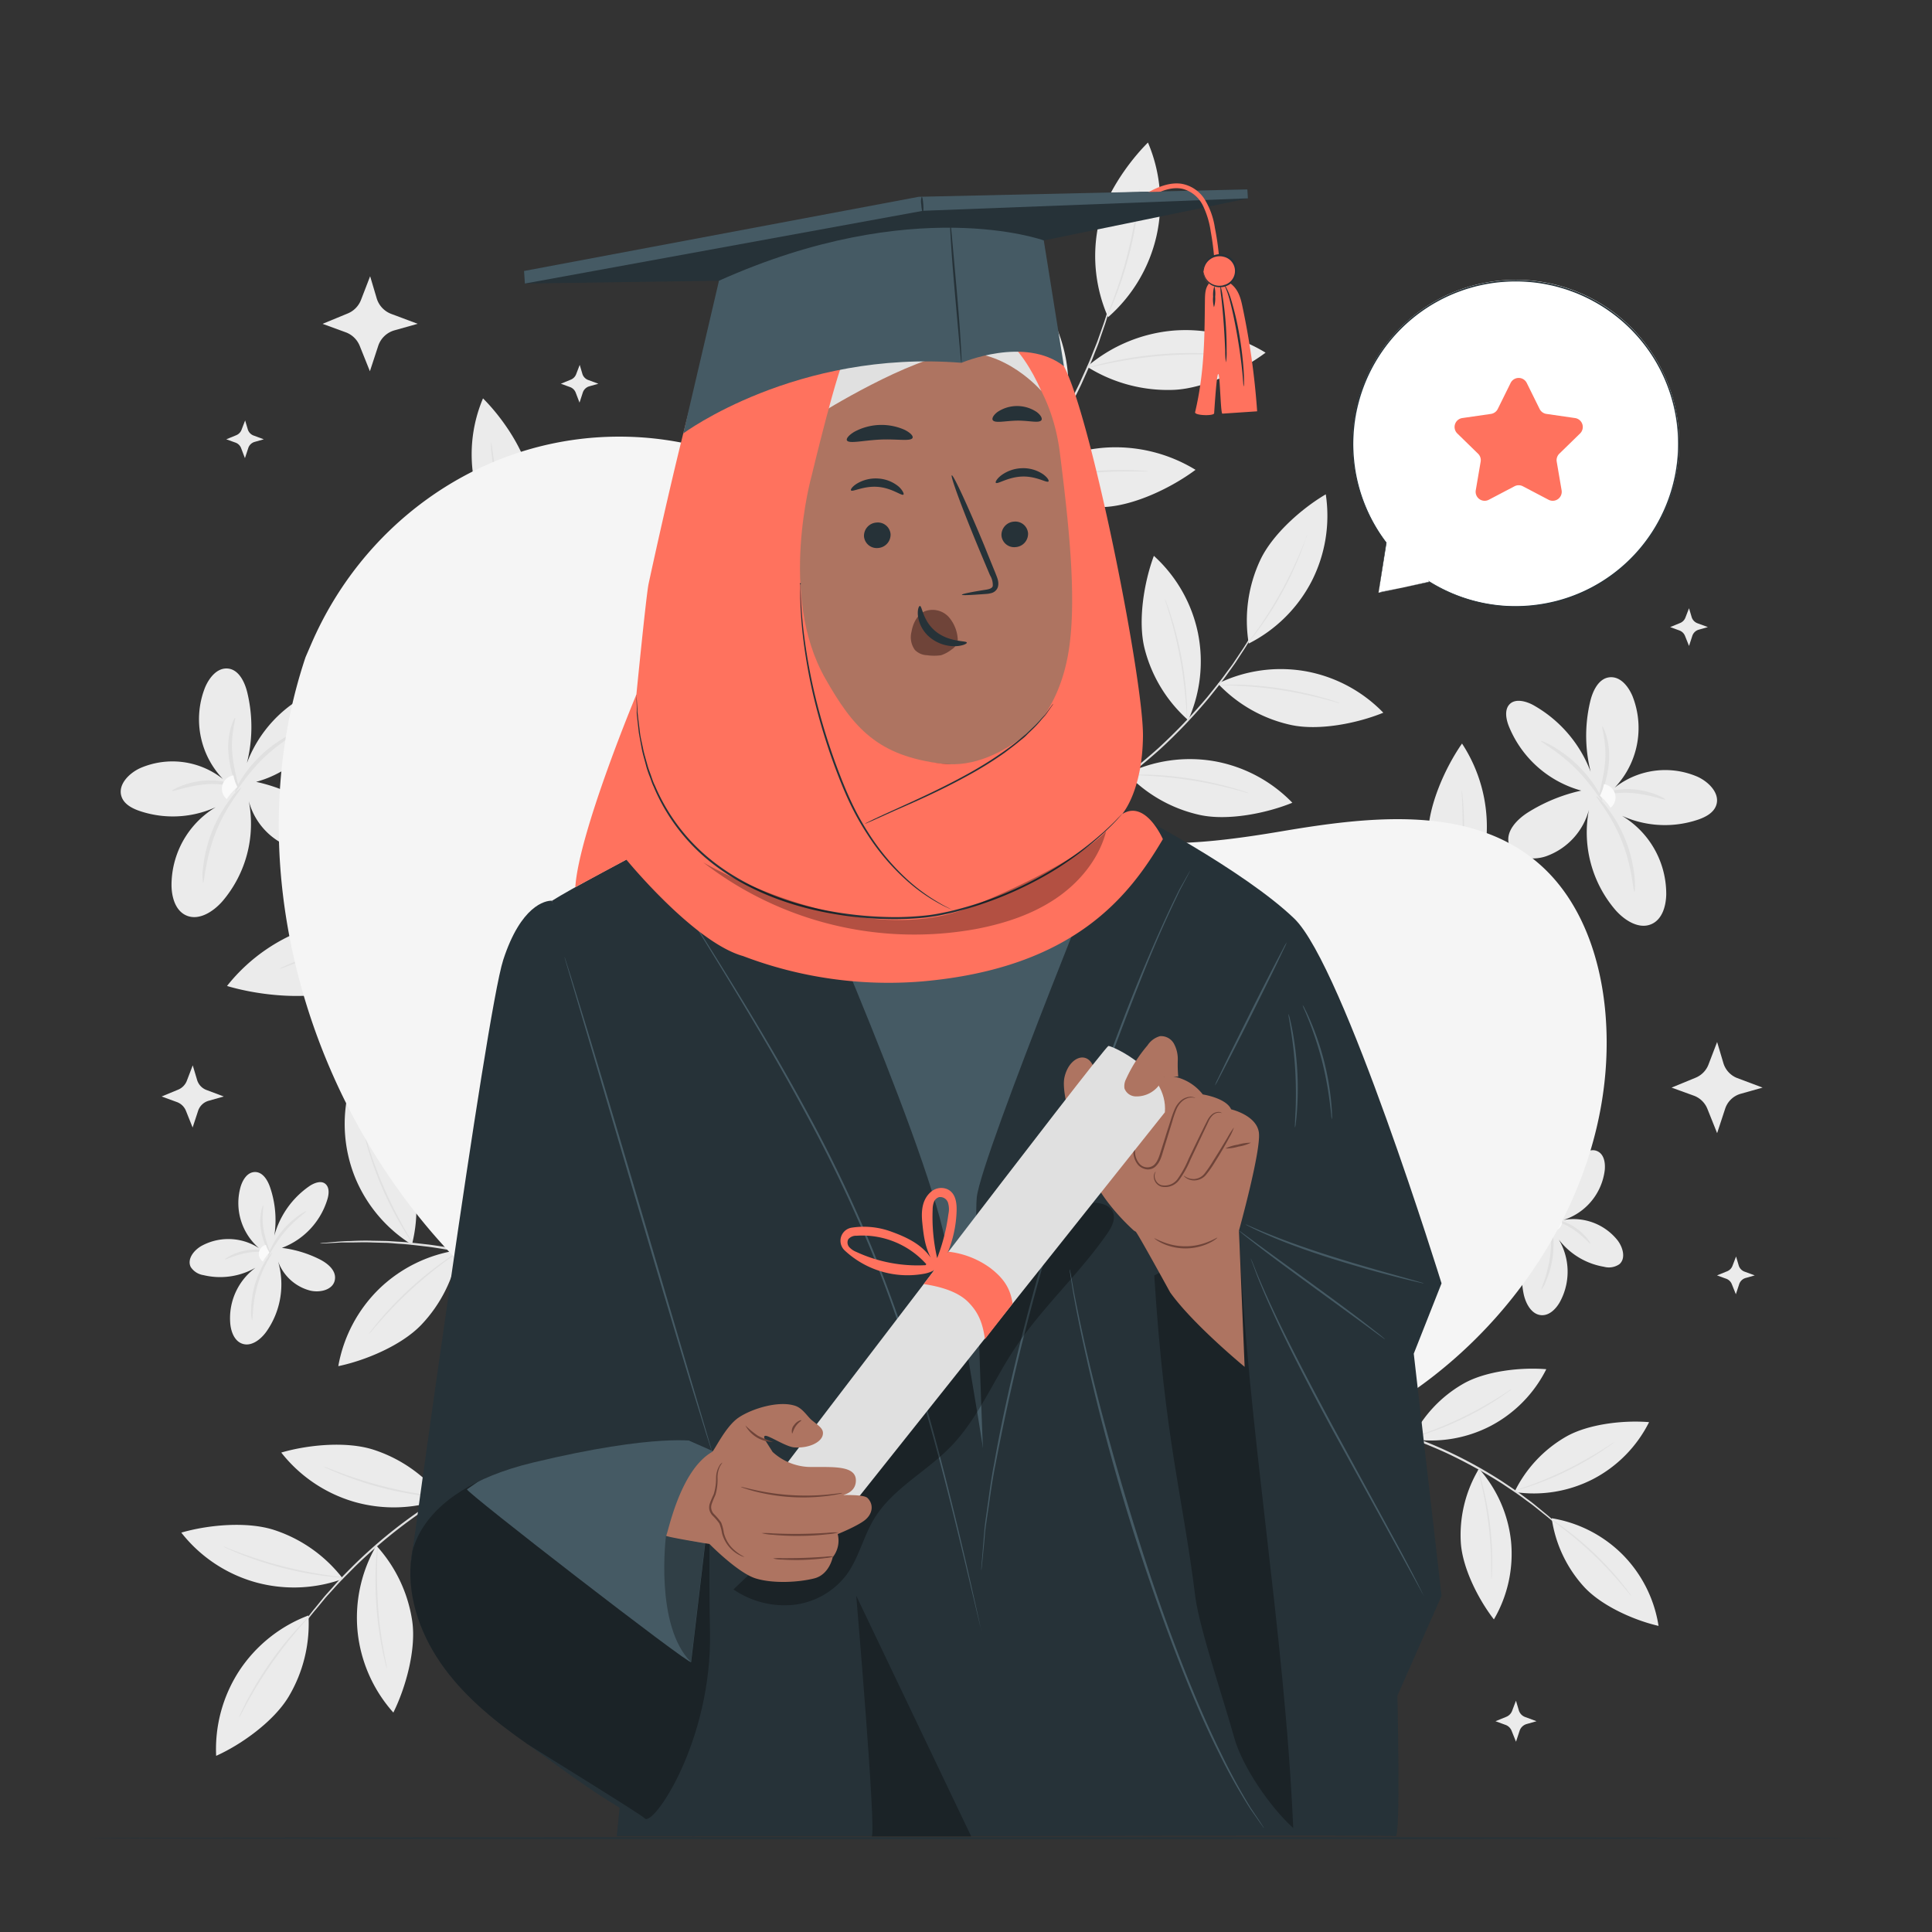 <svg xmlns="http://www.w3.org/2000/svg" viewBox="0 0 500 500"><rect x="0" y="0" width="500" height="500" fill="#333333" stroke="none"/><g id="background-complete"><path d="M167.52,173.61a37.13,37.13,0,0,1,16-16.36c.76,7.3-.16,17.41-3.67,23.86a35.58,35.58,0,0,1-15.17,15A36.48,36.48,0,0,1,167.52,173.61Z" style="fill:#ebebeb"></path><path d="M178,167.32a8.59,8.59,0,0,0-.76,1c-.47.66-1.11,1.63-1.88,2.85a90.12,90.12,0,0,0-9.46,20.41c-.44,1.37-.76,2.49-1,3.28a6.89,6.89,0,0,0-.27,1.22,6.7,6.7,0,0,0,.43-1.18c.24-.76.61-1.87,1.08-3.23a111.28,111.28,0,0,1,4.19-10.42c1.85-4,3.77-7.45,5.24-9.92.74-1.24,1.34-2.24,1.77-2.92A6.27,6.27,0,0,0,178,167.32Z" style="fill:#e0e0e0"></path><path d="M148.12,146a37.19,37.19,0,0,1,16-16.36c.76,7.3-.16,17.41-3.67,23.86a36.86,36.86,0,0,1-15.56,15.13A37.13,37.13,0,0,1,148.12,146Z" style="fill:#ebebeb"></path><path d="M158.58,139.69a8,8,0,0,0-.75,1c-.47.66-1.12,1.63-1.89,2.85a90.83,90.83,0,0,0-5.37,9.91,88.77,88.77,0,0,0-4.09,10.5c-.44,1.37-.76,2.49-1,3.27a7.08,7.08,0,0,0-.27,1.23,6.7,6.7,0,0,0,.43-1.18c.24-.77.61-1.87,1.08-3.23A111.28,111.28,0,0,1,151,153.62c1.85-4,3.77-7.46,5.24-9.93.74-1.23,1.34-2.23,1.77-2.91A6.27,6.27,0,0,0,158.58,139.69Z" style="fill:#e0e0e0"></path><path d="M118.68,148.75a37.18,37.18,0,0,0-22.23,5.36c5.89,4.39,15,8.76,22.39,9a36.85,36.85,0,0,0,21-5.65A37.18,37.18,0,0,0,118.68,148.75Z" style="fill:#ebebeb"></path><path d="M107.93,154.53a6.68,6.68,0,0,1,1.24-.14c.81-.07,2-.13,3.42-.17a89.14,89.14,0,0,1,11.25.45A90.2,90.2,0,0,1,135,156.51c1.41.33,2.54.63,3.31.86a6.47,6.47,0,0,1,1.19.39,7.35,7.35,0,0,1-1.23-.23c-.79-.19-1.92-.44-3.33-.73-2.82-.58-6.73-1.27-11.1-1.72s-8.34-.56-11.21-.56c-1.44,0-2.6,0-3.41,0A6.41,6.41,0,0,1,107.93,154.53Z" style="fill:#e0e0e0"></path><path d="M135.68,177.2a37.13,37.13,0,0,0-22.22,5.36c5.89,4.39,15,8.76,22.38,9a36.85,36.85,0,0,0,21-5.65A37.18,37.18,0,0,0,135.68,177.2Z" style="fill:#ebebeb"></path><path d="M124.93,183a6.73,6.73,0,0,1,1.25-.14c.8-.07,2-.13,3.41-.17a89.29,89.29,0,0,1,11.26.45A90.53,90.53,0,0,1,152,185c1.4.33,2.53.63,3.3.86a6.12,6.12,0,0,1,1.19.39,7.29,7.29,0,0,1-1.23-.24c-.78-.18-1.92-.43-3.33-.72-2.81-.58-6.73-1.27-11.09-1.72s-8.34-.56-11.22-.56c-1.44,0-2.6,0-3.41,0A7.62,7.62,0,0,1,124.93,183Z" style="fill:#e0e0e0"></path><path d="M182.24,211.1a5,5,0,0,1-.78-.52l-2.2-1.61-1.58-1.16c-.57-.44-1.17-.95-1.82-1.48-1.29-1.07-2.8-2.24-4.34-3.69-.78-.72-1.6-1.46-2.46-2.23s-1.67-1.65-2.56-2.52c-1.8-1.73-3.56-3.71-5.45-5.78a137.93,137.93,0,0,1-11-14.44,138.13,138.13,0,0,1-8.86-15.88c-1.14-2.55-2.26-5-3.12-7.3-.45-1.16-.92-2.26-1.29-3.35L135.69,148c-.71-2-1.18-3.85-1.66-5.46-.22-.81-.45-1.55-.62-2.25s-.31-1.34-.45-1.92c-.24-1.11-.44-2-.59-2.65a5.93,5.93,0,0,1-.17-.93,4.71,4.71,0,0,1,.28.9l.7,2.63c.14.58.31,1.21.48,1.9s.44,1.43.68,2.23c.5,1.6,1,3.44,1.73,5.42.35,1,.71,2,1.09,3.12s.87,2.18,1.32,3.33c.88,2.32,2,4.71,3.16,7.25a142.87,142.87,0,0,0,8.86,15.79,143.34,143.34,0,0,0,10.94,14.41c1.87,2.06,3.61,4.06,5.39,5.79.88.87,1.69,1.75,2.53,2.53l2.43,2.25c1.51,1.47,3,2.65,4.27,3.75l1.78,1.51c.57.43,1.08.84,1.55,1.2l2.13,1.68A7.35,7.35,0,0,1,182.24,211.1Z" style="fill:#e0e0e0"></path><path d="M123,125.87a37.2,37.2,0,0,1,2-22.77c5.21,5.19,10.87,13.61,12.22,20.83a36.81,36.81,0,0,1-2.52,21.55A37.19,37.19,0,0,1,123,125.87Z" style="fill:#ebebeb"></path><path d="M127.09,114.39a8.5,8.5,0,0,0,0,1.26c0,.8.16,2,.33,3.4a92,92,0,0,0,2.09,11.07A89.52,89.52,0,0,0,133,140.85c.53,1.34,1,2.41,1.32,3.14a6.34,6.34,0,0,0,.57,1.12,9.18,9.18,0,0,0-.42-1.18c-.29-.75-.7-1.84-1.2-3.19A111.6,111.6,0,0,1,130,130a109.86,109.86,0,0,1-2.2-11c-.22-1.43-.37-2.58-.47-3.38A7.45,7.45,0,0,0,127.09,114.39Z" style="fill:#e0e0e0"></path><path d="M120.37,403.19a37.25,37.25,0,0,0,9.25,20.9c3.27-6.58,5.93-16.37,4.89-23.64a35.45,35.45,0,0,0-9-19.32A36.54,36.54,0,0,0,120.37,403.19Z" style="fill:#ebebeb"></path><path d="M128,412.73a6.62,6.62,0,0,1-.36-1.2c-.21-.78-.48-1.92-.77-3.33a89.83,89.83,0,0,1-1.75-22.43c.08-1.44.16-2.6.25-3.4a9.81,9.81,0,0,1,.17-1.24,6.32,6.32,0,0,1,0,1.25c0,.8-.08,2-.11,3.4a112.2,112.2,0,0,0,.29,11.23,109.82,109.82,0,0,0,1.45,11.13c.25,1.42.47,2.56.64,3.35A7.61,7.61,0,0,1,128,412.73Z" style="fill:#e0e0e0"></path><path d="M92.55,422.31a37.11,37.11,0,0,0,9.25,20.9c3.26-6.58,5.93-16.37,4.89-23.64A36.93,36.93,0,0,0,97.39,400,37.15,37.15,0,0,0,92.55,422.31Z" style="fill:#ebebeb"></path><path d="M100.16,431.85a7,7,0,0,1-.37-1.2c-.21-.78-.47-1.92-.77-3.33a90.45,90.45,0,0,1-1.74-22.43c.07-1.44.16-2.6.25-3.4a6.62,6.62,0,0,1,.17-1.24,7.49,7.49,0,0,1,0,1.25c0,.8-.08,2-.12,3.41-.07,2.87,0,6.85.29,11.22s.94,8.3,1.45,11.13c.26,1.42.48,2.56.64,3.35A8.64,8.64,0,0,1,100.16,431.85Z" style="fill:#e0e0e0"></path><path d="M65.92,409.43a37.17,37.17,0,0,1-19-12.79c7.05-2.05,17.16-2.95,24.13-.65A36.85,36.85,0,0,1,88.77,408.6,37.18,37.18,0,0,1,65.92,409.43Z" style="fill:#ebebeb"></path><path d="M57.87,400.26a6.43,6.43,0,0,0,1.11.57c.73.34,1.81.81,3.14,1.34a90.31,90.31,0,0,0,10.71,3.52,89.38,89.38,0,0,0,11.06,2.15c1.43.18,2.59.3,3.4.35a6.93,6.93,0,0,0,1.25.05,7.44,7.44,0,0,0-1.23-.21c-.8-.1-2-.27-3.38-.49a111.05,111.05,0,0,1-11-2.26c-4.25-1.11-8-2.38-10.71-3.38-1.35-.5-2.43-.92-3.18-1.22A6.4,6.4,0,0,0,57.87,400.26Z" style="fill:#e0e0e0"></path><path d="M91.79,388.71a37.24,37.24,0,0,1-19-12.79c7.06-2.06,17.16-3,24.14-.65a36.82,36.82,0,0,1,17.66,12.61A37.22,37.22,0,0,1,91.79,388.71Z" style="fill:#ebebeb"></path><path d="M83.73,379.54a9,9,0,0,0,1.12.56c.73.35,1.8.81,3.14,1.35A90.92,90.92,0,0,0,98.7,385a93.28,93.28,0,0,0,11.06,2.15c1.43.18,2.59.3,3.39.35a7,7,0,0,0,1.26,0,7.45,7.45,0,0,0-1.24-.21c-.8-.11-2-.27-3.37-.49a107.81,107.81,0,0,1-21.7-5.65c-1.35-.5-2.44-.92-3.19-1.22A6.43,6.43,0,0,0,83.73,379.54Z" style="fill:#e0e0e0"></path><path d="M147.26,373.19a5.94,5.94,0,0,0-.93.22l-2.61.73-1.89.55c-.69.21-1.42.48-2.22.74-1.58.56-3.41,1.13-5.36,1.95l-3.08,1.23c-1.07.44-2.15,1-3.28,1.47-2.29,1-4.63,2.23-7.12,3.51a127.26,127.26,0,0,0-29.22,21.47c-2,2-3.85,3.86-5.47,5.75-.82.93-1.65,1.8-2.38,2.69l-2.1,2.58c-1.36,1.61-2.45,3.18-3.45,4.53-.5.68-1,1.3-1.38,1.89l-1.08,1.64c-.63,1-1.12,1.72-1.48,2.28a5.44,5.44,0,0,0-.49.82,5.16,5.16,0,0,0,.58-.76c.39-.54.91-1.28,1.57-2.22l1.12-1.6c.42-.59.9-1.2,1.41-1.86,1-1.33,2.13-2.88,3.51-4.47L84,413.79c.74-.89,1.57-1.75,2.39-2.67,1.64-1.86,3.53-3.71,5.49-5.69A131.63,131.63,0,0,1,121,384c2.47-1.28,4.8-2.54,7.06-3.54,1.13-.51,2.2-1.05,3.26-1.49l3.06-1.26c1.93-.84,3.74-1.43,5.31-2,.79-.28,1.52-.56,2.2-.79l1.87-.59,2.59-.83A6.32,6.32,0,0,0,147.26,373.19Z" style="fill:#e0e0e0"></path><path d="M61.94,432.36a37.18,37.18,0,0,0-6,22.05c6.69-3,14.94-9,18.72-15.25a36.85,36.85,0,0,0,5.17-21.08A37.15,37.15,0,0,0,61.94,432.36Z" style="fill:#ebebeb"></path><path d="M61.82,444.56a6.71,6.71,0,0,1,.47-1.16c.33-.74.84-1.79,1.5-3.07A91,91,0,0,1,76.6,421.84c1-1.07,1.77-1.92,2.34-2.48a7.36,7.36,0,0,1,.92-.86,6.46,6.46,0,0,1-.8,1c-.54.6-1.3,1.47-2.24,2.57A111,111,0,0,0,70,430.93c-2.49,3.6-4.52,7-5.91,9.54-.69,1.26-1.24,2.29-1.61,3A8.35,8.35,0,0,1,61.82,444.56Z" style="fill:#e0e0e0"></path><path d="M130.24,343.48a37,37,0,0,0-10.66,20.08c7.15-1.49,16.44-5.42,21.49-10.7a35.42,35.42,0,0,0,9.58-18.9A36.33,36.33,0,0,0,130.24,343.48Z" style="fill:#ebebeb"></path><path d="M127.46,355.29a6.71,6.71,0,0,1,.71-1c.48-.64,1.21-1.55,2.13-2.64a88.7,88.7,0,0,1,16.46-15.14c1.17-.83,2.13-1.48,2.81-1.9a7.18,7.18,0,0,1,1.08-.63,6.65,6.65,0,0,1-1,.76c-.65.47-1.59,1.15-2.73,2-2.29,1.71-5.38,4.17-8.6,7.12s-5.91,5.83-7.81,8c-1,1.07-1.71,1.94-2.22,2.55A7.16,7.16,0,0,1,127.46,355.29Z" style="fill:#e0e0e0"></path><path d="M98.2,333.48a36.94,36.94,0,0,0-10.65,20.08c7.14-1.49,16.43-5.42,21.48-10.7a36.63,36.63,0,0,0,9.61-19.32A37,37,0,0,0,98.2,333.48Z" style="fill:#ebebeb"></path><path d="M95.42,345.29a6.77,6.77,0,0,1,.72-1c.47-.64,1.2-1.55,2.12-2.65a90,90,0,0,1,16.46-15.13c1.17-.83,2.13-1.48,2.81-1.9a7.83,7.83,0,0,1,1.08-.63,8.07,8.07,0,0,1-1,.76c-.66.47-1.59,1.15-2.74,2-2.29,1.71-5.38,4.18-8.59,7.13s-5.92,5.83-7.82,8c-.94,1.07-1.7,1.94-2.22,2.55A7.16,7.16,0,0,1,95.42,345.29Z" style="fill:#e0e0e0"></path><path d="M91.91,304.76a37,37,0,0,1-1.65-22.67c5.94,4.25,12.85,11.6,15.34,18.47a36.6,36.6,0,0,1,1,21.55A37,37,0,0,1,91.91,304.76Z" style="fill:#ebebeb"></path><path d="M94.13,292.83a6.54,6.54,0,0,0,.25,1.23c.17.78.47,1.9.87,3.28a89.48,89.48,0,0,0,9,20.49c.73,1.23,1.35,2.21,1.81,2.87a5.56,5.56,0,0,0,.73,1,8.11,8.11,0,0,0-.6-1.09c-.41-.69-1-1.69-1.69-2.94-1.41-2.49-3.24-6-5-10S96.4,300,95.53,297.25c-.43-1.36-.77-2.47-1-3.23A7.32,7.32,0,0,0,94.13,292.83Z" style="fill:#e0e0e0"></path><path d="M124,312.25a37,37,0,0,1-1.65-22.67c5.94,4.25,12.85,11.6,15.34,18.46a36.71,36.71,0,0,1,1,21.56A37,37,0,0,1,124,312.25Z" style="fill:#ebebeb"></path><path d="M126.22,300.32a6.92,6.92,0,0,0,.24,1.22c.18.79.48,1.91.88,3.28a89.08,89.08,0,0,0,3.83,10.53,90.55,90.55,0,0,0,5.11,10c.74,1.23,1.36,2.21,1.81,2.87a7.1,7.1,0,0,0,.73,1,6.46,6.46,0,0,0-.59-1.1c-.41-.68-1-1.68-1.69-2.93a111.09,111.09,0,0,1-5-10c-1.74-4-3.06-7.72-3.93-10.44-.44-1.36-.78-2.47-1-3.24A6.93,6.93,0,0,0,126.22,300.32Z" style="fill:#e0e0e0"></path><path d="M170.2,346.07a7.1,7.1,0,0,0-.74-.58l-2.18-1.6-1.59-1.14c-.59-.41-1.24-.82-1.94-1.27-1.41-.9-3-2-4.82-3l-2.85-1.65c-1-.57-2.07-1.09-3.16-1.66-2.18-1.18-4.59-2.25-7.12-3.41a138.33,138.33,0,0,0-17-6.07,138.31,138.31,0,0,0-17.71-3.58c-2.76-.3-5.38-.64-7.85-.75-1.24-.06-2.42-.18-3.57-.2l-3.3-.06c-2.1-.07-4,0-5.67.08-.83,0-1.61.05-2.32.09l-2,.16-2.69.24a6.11,6.11,0,0,0-.93.13,6.67,6.67,0,0,0,.94,0l2.7-.14,1.94-.11c.72,0,1.49,0,2.32,0,1.67,0,3.56-.1,5.66,0l3.28.09c1.14,0,2.33.16,3.56.24,2.46.13,5.06.48,7.81.79a144.8,144.8,0,0,1,17.63,3.61,144.72,144.72,0,0,1,17,6c2.52,1.15,4.93,2.19,7.11,3.35,1.09.57,2.17,1.07,3.16,1.63l2.87,1.61c1.84,1,3.42,2.05,4.84,2.92.7.44,1.37.84,2,1.23l1.61,1.1,2.24,1.51A4.87,4.87,0,0,0,170.2,346.07Z" style="fill:#e0e0e0"></path><path d="M82.28,239.46a46,46,0,0,0-23.53,15.71c8.71,2.58,21.21,3.76,29.85,1a45.59,45.59,0,0,0,21.94-15.49A46,46,0,0,0,82.28,239.46Z" style="fill:#ebebeb"></path><path d="M72.26,250.76a9,9,0,0,1,1.38-.7c.91-.42,2.24-1,3.89-1.64a112,112,0,0,1,13.27-4.28,110.66,110.66,0,0,1,13.71-2.59c1.77-.22,3.2-.36,4.2-.42a7.91,7.91,0,0,1,1.55,0,10.13,10.13,0,0,1-1.53.25c-1,.12-2.42.32-4.18.58a134.66,134.66,0,0,0-26.89,6.85c-1.67.61-3,1.13-3.94,1.49A9.45,9.45,0,0,1,72.26,250.76Z" style="fill:#e0e0e0"></path><path d="M113.22,262.78A40.25,40.25,0,0,0,97,281.46c7.94.16,18.74-1.73,25.38-6.09a39.93,39.93,0,0,0,14.91-18.13A40.26,40.26,0,0,0,113.22,262.78Z" style="fill:#ebebeb"></path><path d="M107.38,274.62a8.85,8.85,0,0,1,1-.91c.66-.56,1.65-1.34,2.9-2.28a96.94,96.94,0,0,1,21.14-12c1.44-.59,2.62-1,3.45-1.32a7.12,7.12,0,0,1,1.29-.4,7.52,7.52,0,0,1-1.23.56c-.8.34-2,.83-3.38,1.46a117.89,117.89,0,0,0-10.85,5.45,119.63,119.63,0,0,0-10.23,6.54c-1.27.9-2.29,1.64-3,2.16A7,7,0,0,1,107.38,274.62Z" style="fill:#e0e0e0"></path><path d="M114.72,232.68a40.22,40.22,0,0,1,.14-24.72c6.08,5.11,13,13.67,15.06,21.32a39.77,39.77,0,0,1-.75,23.46A40.25,40.25,0,0,1,114.72,232.68Z" style="fill:#ebebeb"></path><path d="M118.14,219.93a8.11,8.11,0,0,0,.16,1.35c.13.86.36,2.11.68,3.63a97.54,97.54,0,0,0,3.25,11.74,99.29,99.29,0,0,0,4.7,11.24c.7,1.4,1.29,2.52,1.72,3.27a7.85,7.85,0,0,0,.71,1.16,7.14,7.14,0,0,0-.55-1.24c-.39-.78-.93-1.91-1.59-3.32-1.31-2.82-3-6.77-4.56-11.26a120.29,120.29,0,0,1-3.37-11.66c-.36-1.51-.63-2.74-.81-3.59A7.22,7.22,0,0,0,118.14,219.93Z" style="fill:#e0e0e0"></path><path d="M88.27,209.29A39.32,39.32,0,0,1,94.67,186c4.44,6.37,8.75,16.18,8.81,23.94a38.88,38.88,0,0,1-6.66,21.94A39.31,39.31,0,0,1,88.27,209.29Z" style="fill:#ebebeb"></path><path d="M94.73,198.13a7.4,7.4,0,0,0-.19,1.31c-.1.85-.2,2.08-.29,3.6a94.19,94.19,0,0,0,.1,11.9,95.42,95.42,0,0,0,1.59,11.8c.3,1.5.57,2.7.79,3.52a6.58,6.58,0,0,0,.38,1.27,8,8,0,0,0-.21-1.3c-.17-.84-.39-2-.65-3.54-.53-3-1.12-7.15-1.46-11.78s-.32-8.82-.23-11.86c0-1.51.1-2.74.15-3.59A8,8,0,0,0,94.73,198.13Z" style="fill:#e0e0e0"></path><path d="M204.3,281l-.36-.11-1.1-.27-4.2-1-3-.71L192,278c-2.57-.7-5.52-1.43-8.71-2.45l-5-1.52c-1.74-.55-3.53-1.2-5.4-1.82-3.75-1.22-7.67-2.78-11.81-4.34a279.08,279.08,0,0,1-26.17-12.07,265.38,265.38,0,0,1-24.62-15c-3.58-2.6-7.06-5-10.11-7.48-1.55-1.22-3.07-2.37-4.48-3.53l-4-3.42c-2.59-2.13-4.77-4.24-6.73-6l-2.71-2.53L80,215.55l-3-3.05-.8-.79a2,2,0,0,0-.29-.25,1.48,1.48,0,0,0,.24.29c.19.22.45.49.76.83l3,3.14L82,218l2.68,2.57c1.94,1.83,4.1,4,6.68,6.13l4,3.45c1.41,1.17,2.93,2.33,4.47,3.57,3,2.51,6.52,4.92,10.11,7.54a255.91,255.91,0,0,0,24.65,15.07,271.08,271.08,0,0,0,26.25,12.05c4.16,1.56,8.09,3.1,11.85,4.29,1.88.62,3.68,1.26,5.43,1.8l5.06,1.49c3.2,1,6.16,1.69,8.75,2.35l3.6.91,3.06.65,4.23.89,1.1.21C204.17,281,204.3,281,204.3,281Z" style="fill:#e0e0e0"></path><path d="M70,323.8a19.44,19.44,0,0,0,14.77-13.56c.38-1.34.5-3-.61-3.89s-2.89-.2-4.12.64a22.86,22.86,0,0,0-9.6,15.48,26.32,26.32,0,0,0-.55-15.22c-.64-1.86-1.89-3.92-3.86-3.93s-3.17,1.93-3.74,3.74a15.41,15.41,0,0,0,6.33,17.16,14.51,14.51,0,0,0-16.44-1.8c-2,1.12-3.81,3.42-2.83,5.46A4.76,4.76,0,0,0,52.65,330a18.48,18.48,0,0,0,15.16-3,16.2,16.2,0,0,0-8.19,15.81c.24,2,1.09,4.2,3,4.91,2.38.9,4.88-1.06,6.35-3.14a21.21,21.21,0,0,0,3-18.12A12.08,12.08,0,0,0,80.26,334c2.49.6,5.81-.13,6.37-2.63s-1.81-4.42-4-5.51a30,30,0,0,0-12.85-3.13" style="fill:#ebebeb"></path><path d="M79.26,313.46c.12.17-2.82,2.06-5.55,5.31s-4.14,6.44-4.33,6.35,1-3.47,3.81-6.79S79.2,313.31,79.26,313.46Z" style="fill:#e0e0e0"></path><path d="M68.13,311.93c.21.05-.52,2.83.08,6.24s1.87,6,1.66,6.07a13.32,13.32,0,0,1-2.33-5.95C66.91,314.7,68,311.85,68.13,311.93Z" style="fill:#e0e0e0"></path><path d="M58.2,325.93c-.1-.12,2.23-1.79,5.65-2.37s6.17.44,6.08.59-2.71-.52-6,.08S58.3,326.13,58.2,325.93Z" style="fill:#e0e0e0"></path><path d="M68.05,326.49a2.39,2.39,0,0,1,.77-4.32,6.94,6.94,0,0,0,.9,2,9.74,9.74,0,0,0-1.67,2.32" style="fill:#fafafa"></path><path d="M65.24,341.75A7.93,7.93,0,0,1,65,339a24.36,24.36,0,0,1,3.71-12.66,8.09,8.09,0,0,1,1.7-2.16c.19.12-2.36,3.5-3.77,8.43S65.46,341.75,65.24,341.75Z" style="fill:#e0e0e0"></path><path d="M61.84,203.19A28.3,28.3,0,0,0,85.07,185.6c.73-1.9,1.14-4.34-.36-5.72s-4.15-.68-6,.37a33.21,33.21,0,0,0-16,21.07A38.11,38.11,0,0,0,64,179.23c-.67-2.77-2.21-5.93-5-6.21s-4.86,2.36-5.93,4.89a22.39,22.39,0,0,0,6.8,25.69,21,21,0,0,0-23.53-4.84c-3,1.35-6,4.42-4.85,7.51.69,1.87,2.67,2.92,4.56,3.58a26.87,26.87,0,0,0,22.34-2.28,23.55,23.55,0,0,0-14,21.75c.07,2.92,1,6.22,3.63,7.51,3.32,1.63,7.2-.87,9.62-3.67a30.9,30.9,0,0,0,6.76-25.81,17.53,17.53,0,0,0,11.06,12c3.52,1.21,8.42.6,9.58-2.94,1.11-3.39-2-6.64-5.06-8.52a43.54,43.54,0,0,0-18.15-6.28" style="fill:#ebebeb"></path><path d="M76.73,189.5c.15.27-4.37,2.59-8.77,6.92s-6.86,8.75-7.13,8.6,1.87-4.88,6.44-9.31S76.66,189.27,76.73,189.5Z" style="fill:#e0e0e0"></path><path d="M60.84,185.77c.29.09-1.15,4-.74,9s1.88,8.89,1.56,9-2.14-3.71-2.55-8.93S60.64,185.63,60.84,185.77Z" style="fill:#e0e0e0"></path><path d="M44.55,204.66c-.13-.19,3.47-2.28,8.49-2.66s8.88,1.49,8.72,1.7-3.84-1.13-8.65-.71S44.67,205,44.55,204.66Z" style="fill:#e0e0e0"></path><path d="M58.72,206.82a3.47,3.47,0,0,1,1.71-6.14,10.09,10.09,0,0,0,1,3,14.12,14.12,0,0,0-2.74,3.12" style="fill:#fafafa"></path><path d="M52.56,228.51a12.07,12.07,0,0,1,0-4,35.57,35.57,0,0,1,7.1-17.8,11.88,11.88,0,0,1,2.76-2.9c.26.19-3.89,4.75-6.61,11.68S52.88,228.55,52.56,228.51Z" style="fill:#e0e0e0"></path><path d="M284.34,185.59A37.22,37.22,0,0,0,273,165.76c-2.56,6.88-4.19,16.9-2.4,24a35.58,35.58,0,0,0,10.95,18.29A36.58,36.58,0,0,0,284.34,185.59Z" style="fill:#ebebeb"></path><path d="M275.78,176.89a8.94,8.94,0,0,1,.48,1.16c.29.75.68,1.85,1.12,3.23a91,91,0,0,1,4.07,22.12c.07,1.44.11,2.61.1,3.41a7.33,7.33,0,0,1,0,1.26,7.2,7.2,0,0,1-.12-1.25c-.05-.81-.12-2-.24-3.4-.23-2.87-.67-6.82-1.46-11.13a109.53,109.53,0,0,0-2.6-10.93c-.4-1.38-.74-2.49-1-3.26A6.68,6.68,0,0,1,275.78,176.89Z" style="fill:#e0e0e0"></path><path d="M310,163.68a37.12,37.12,0,0,0-11.38-19.83c-2.56,6.88-4.19,16.89-2.4,24a36.83,36.83,0,0,0,11.29,18.53A37.12,37.12,0,0,0,310,163.68Z" style="fill:#ebebeb"></path><path d="M301.46,155a7.54,7.54,0,0,1,.48,1.15c.29.76.68,1.86,1.12,3.23a90,90,0,0,1,4.07,22.12c.08,1.45.11,2.61.1,3.42a7.25,7.25,0,0,1,0,1.25,7,7,0,0,1-.12-1.25c0-.8-.12-2-.24-3.4-.23-2.86-.67-6.81-1.46-11.13a109.93,109.93,0,0,0-2.6-10.92c-.4-1.38-.74-2.5-1-3.26A6.68,6.68,0,0,1,301.46,155Z" style="fill:#e0e0e0"></path><path d="M337.84,173.71A37.16,37.16,0,0,1,358,184.45c-6.8,2.78-16.75,4.73-23.93,3.16a36.73,36.73,0,0,1-18.88-10.7A37.11,37.11,0,0,1,337.84,173.71Z" style="fill:#ebebeb"></path><path d="M346.81,182a6.55,6.55,0,0,0-1.17-.45c-.76-.27-1.88-.61-3.27-1a88.63,88.63,0,0,0-11-2.38,89.58,89.58,0,0,0-11.23-1c-1.44,0-2.61,0-3.41,0a6.91,6.91,0,0,0-1.25.09,7.76,7.76,0,0,0,1.25.08c.8,0,2,.06,3.4.13,2.88.14,6.84.45,11.18,1.1s8.21,1.54,11,2.25c1.39.36,2.51.67,3.29.89A7,7,0,0,0,346.81,182Z" style="fill:#e0e0e0"></path><path d="M314.28,197a37.14,37.14,0,0,1,20.18,10.75c-6.8,2.77-16.76,4.72-23.94,3.16a36.88,36.88,0,0,1-18.88-10.7A37.22,37.22,0,0,1,314.28,197Z" style="fill:#ebebeb"></path><path d="M323.24,205.29a9.33,9.33,0,0,0-1.17-.45c-.76-.26-1.88-.61-3.26-1a92.66,92.66,0,0,0-11-2.38,91.1,91.1,0,0,0-11.22-1c-1.44,0-2.61,0-3.42,0a6.63,6.63,0,0,0-1.25.08,6.63,6.63,0,0,0,1.25.08c.81,0,2,.06,3.41.13a109.35,109.35,0,0,1,22.17,3.36c1.39.36,2.52.66,3.29.88A6.19,6.19,0,0,0,323.24,205.29Z" style="fill:#e0e0e0"></path><path d="M260.72,218.22a5.6,5.6,0,0,0,.9-.31l2.53-1,1.82-.74c.66-.29,1.36-.63,2.12-1,1.52-.71,3.28-1.47,5.13-2.49l2.94-1.55c1-.54,2-1.18,3.11-1.8,2.17-1.22,4.37-2.7,6.71-4.23a138.69,138.69,0,0,0,14.29-11.24,137.71,137.71,0,0,0,12.53-13.16c1.75-2.19,3.43-4.24,4.85-6.28.72-1,1.45-2,2.09-2.93l1.81-2.78c1.19-1.75,2.11-3.43,3-4.87.42-.72.83-1.39,1.17-2l.91-1.75c.52-1,.93-1.82,1.23-2.42a5.18,5.18,0,0,0,.4-.86,5.47,5.47,0,0,0-.5.81L326.4,160l-.94,1.72c-.36.62-.78,1.28-1.21,2-.88,1.43-1.82,3.09-3,4.81l-1.84,2.75c-.64,1-1.38,1.9-2.11,2.9-1.42,2-3.12,4.06-4.86,6.23a144.81,144.81,0,0,1-12.52,13.08,143.12,143.12,0,0,1-14.2,11.22c-2.32,1.54-4.51,3-6.66,4.26-1.07.63-2.08,1.27-3.08,1.83L273,212.35c-1.84,1-3.58,1.82-5.08,2.56-.75.36-1.45.72-2.1,1l-1.8.78-2.48,1.1A6.79,6.79,0,0,0,260.72,218.22Z" style="fill:#e0e0e0"></path><path d="M339.42,150.49a37.23,37.23,0,0,0,3.69-22.56c-6.33,3.72-13.92,10.46-17,17.11a36.85,36.85,0,0,0-2.94,21.51A37.26,37.26,0,0,0,339.42,150.49Z" style="fill:#ebebeb"></path><path d="M338.27,138.34a7.68,7.68,0,0,1-.36,1.2c-.25.77-.65,1.87-1.17,3.21A89,89,0,0,1,332,153a90.82,90.82,0,0,1-6,9.53c-.85,1.16-1.56,2.09-2.07,2.71a6.91,6.91,0,0,1-.83.95,7.79,7.79,0,0,1,.7-1c.47-.65,1.14-1.6,2-2.78,1.63-2.37,3.78-5.71,5.9-9.56a112,112,0,0,0,4.87-10.11c.56-1.33,1-2.4,1.3-3.15A6.65,6.65,0,0,1,338.27,138.34Z" style="fill:#e0e0e0"></path><path d="M251.77,112.05a39.57,39.57,0,0,0-17-17.44c-.81,7.78.17,18.55,3.91,25.43a37.91,37.91,0,0,0,16.17,16A38.9,38.9,0,0,0,251.77,112.05Z" style="fill:#ebebeb"></path><path d="M240.62,105.35a8.15,8.15,0,0,1,.81,1.06c.5.7,1.19,1.74,2,3A96.87,96.87,0,0,1,249.16,120a94.35,94.35,0,0,1,4.36,11.19c.47,1.47.81,2.66,1,3.5a7,7,0,0,1,.29,1.3,7.35,7.35,0,0,1-.45-1.26c-.27-.81-.66-2-1.16-3.44a115.55,115.55,0,0,0-10.05-21.69c-.79-1.32-1.43-2.38-1.89-3.1A6.93,6.93,0,0,1,240.62,105.35Z" style="fill:#e0e0e0"></path><path d="M272.45,82.59a39.67,39.67,0,0,0-17-17.44c-.81,7.79.17,18.56,3.91,25.44a39.28,39.28,0,0,0,16.59,16.13A39.71,39.71,0,0,0,272.45,82.59Z" style="fill:#ebebeb"></path><path d="M261.3,75.89a10.12,10.12,0,0,1,.81,1.07c.5.7,1.19,1.73,2,3a96,96,0,0,1,10.08,21.76c.47,1.46.81,2.66,1,3.49a7,7,0,0,1,.29,1.31,8.33,8.33,0,0,1-.46-1.26c-.26-.82-.65-2-1.15-3.44a119.56,119.56,0,0,0-4.47-11.11c-2-4.24-4-7.95-5.58-10.58-.79-1.32-1.43-2.38-1.89-3.11A6.93,6.93,0,0,1,261.3,75.89Z" style="fill:#e0e0e0"></path><path d="M303.84,85.54a39.69,39.69,0,0,1,23.69,5.73c-6.28,4.67-16,9.33-23.87,9.63a39.27,39.27,0,0,1-22.34-6A39.73,39.73,0,0,1,303.84,85.54Z" style="fill:#ebebeb"></path><path d="M315.29,91.71a7.86,7.86,0,0,0-1.32-.15c-.86-.08-2.1-.14-3.64-.18a97,97,0,0,0-23.85,2.44c-1.5.36-2.7.67-3.53.91a9.52,9.52,0,0,0-1.27.42A7.54,7.54,0,0,0,283,94.9c.83-.19,2-.46,3.55-.77,3-.62,7.17-1.35,11.82-1.83s8.89-.6,12-.6c1.53,0,2.77,0,3.63,0A7.19,7.19,0,0,0,315.29,91.71Z" style="fill:#e0e0e0"></path><path d="M285.71,115.87a39.66,39.66,0,0,1,23.69,5.72c-6.28,4.68-16,9.34-23.86,9.64a39.31,39.31,0,0,1-22.34-6A39.62,39.62,0,0,1,285.71,115.87Z" style="fill:#ebebeb"></path><path d="M297.17,122a7.32,7.32,0,0,0-1.33-.16c-.85-.07-2.1-.13-3.63-.17a95.71,95.71,0,0,0-23.86,2.44c-1.49.35-2.7.66-3.52.91a7.11,7.11,0,0,0-1.27.42,7.54,7.54,0,0,0,1.31-.25c.84-.19,2.05-.46,3.55-.77,3-.62,7.18-1.35,11.83-1.83A118.67,118.67,0,0,1,292.2,122c1.53,0,2.78,0,3.63,0A8.73,8.73,0,0,0,297.17,122Z" style="fill:#e0e0e0"></path><path d="M236.08,152a7.83,7.83,0,0,0,.84-.57l2.34-1.7,1.68-1.25c.61-.47,1.25-1,1.94-1.57,1.37-1.15,3-2.4,4.63-3.94l2.62-2.38c.9-.83,1.78-1.76,2.73-2.69,1.92-1.83,3.79-3.95,5.8-6.15a146.52,146.52,0,0,0,11.76-15.4,147.33,147.33,0,0,0,9.44-16.92c1.21-2.72,2.41-5.29,3.33-7.78.47-1.24,1-2.41,1.37-3.58s.78-2.28,1.14-3.35c.76-2.12,1.26-4.09,1.77-5.81.24-.86.48-1.66.67-2.4s.32-1.43.47-2c.26-1.19.47-2.13.63-2.83a6,6,0,0,0,.18-1,7.25,7.25,0,0,0-.3,1l-.74,2.8c-.16.61-.33,1.29-.52,2s-.46,1.53-.72,2.39c-.53,1.7-1.06,3.66-1.84,5.77-.37,1.06-.76,2.17-1.17,3.32s-.92,2.33-1.4,3.56c-.94,2.47-2.15,5-3.37,7.72A152.78,152.78,0,0,1,269.92,116a153.33,153.33,0,0,1-11.67,15.37c-2,2.2-3.85,4.32-5.74,6.16-.94.94-1.81,1.87-2.7,2.71l-2.59,2.39c-1.61,1.57-3.2,2.83-4.55,4-.69.57-1.31,1.12-1.9,1.61l-1.65,1.28c-1,.75-1.71,1.35-2.27,1.8A4.72,4.72,0,0,0,236.08,152Z" style="fill:#e0e0e0"></path><path d="M299.28,61.16a39.54,39.54,0,0,0-2.19-24.27c-5.54,5.53-11.58,14.5-13,22.2a39.32,39.32,0,0,0,2.68,23A39.6,39.6,0,0,0,299.28,61.16Z" style="fill:#ebebeb"></path><path d="M294.86,48.93a7.05,7.05,0,0,1,0,1.33c-.05.86-.17,2.1-.36,3.62a95.06,95.06,0,0,1-5.91,23.24c-.56,1.43-1.05,2.58-1.41,3.36a8.73,8.73,0,0,1-.6,1.19,7.55,7.55,0,0,1,.44-1.26c.31-.8.75-2,1.28-3.4,1.05-2.88,2.39-6.9,3.54-11.43s1.9-8.71,2.35-11.74c.22-1.51.39-2.74.5-3.6A7.85,7.85,0,0,1,294.86,48.93Z" style="fill:#e0e0e0"></path><path d="M363,387a33.6,33.6,0,0,1-4.43,20.16c-4.07-5.24-8.19-13.42-8.58-20a32.17,32.17,0,0,1,4.49-18.71A33,33,0,0,1,363,387Z" style="fill:#ebebeb"></path><path d="M358,396.82a6.08,6.08,0,0,0,.1-1.13c.05-.72.08-1.78.09-3.08a79.9,79.9,0,0,0-.61-10.16,81.72,81.72,0,0,0-1.87-10c-.32-1.26-.61-2.27-.83-3a5.68,5.68,0,0,0-.38-1.06,7,7,0,0,0,.24,1.1c.18.71.42,1.73.71,3,.58,2.54,1.27,6.06,1.76,10a101.2,101.2,0,0,1,.71,10.11c0,1.3,0,2.35,0,3.08A5.87,5.87,0,0,0,358,396.82Z" style="fill:#e0e0e0"></path><path d="M391.06,398.94a33.61,33.61,0,0,1-4.44,20.16c-4.07-5.24-8.19-13.42-8.57-20a33.3,33.3,0,0,1,4.71-19A33.64,33.64,0,0,1,391.06,398.94Z" style="fill:#ebebeb"></path><path d="M386,408.75a6.51,6.51,0,0,0,.11-1.13c0-.72.08-1.78.08-3.08a80.28,80.28,0,0,0-2.48-20.16c-.32-1.26-.61-2.28-.83-3a9.08,9.08,0,0,0-.37-1.07,6.14,6.14,0,0,0,.23,1.11c.18.71.42,1.73.71,3,.58,2.53,1.27,6.06,1.76,10s.67,7.52.72,10.11c0,1.3,0,2.35,0,3.08A7.26,7.26,0,0,0,386,408.75Z" style="fill:#e0e0e0"></path><path d="M412.31,382.77a33.52,33.52,0,0,0,14.47-14.72c-6.6-.55-15.71.47-21.47,3.75a33.28,33.28,0,0,0-13.37,14.33A33.56,33.56,0,0,0,412.31,382.77Z" style="fill:#ebebeb"></path><path d="M417.79,373.21a6.77,6.77,0,0,1-.89.7c-.58.44-1.45,1-2.54,1.76a80.86,80.86,0,0,1-18.24,8.91c-1.24.42-2.24.74-2.94.93a6.37,6.37,0,0,1-1.1.26,7.36,7.36,0,0,1,1.05-.4c.69-.24,1.68-.59,2.9-1,2.44-.89,5.76-2.24,9.33-4s6.66-3.55,8.86-4.92c1.1-.68,2-1.25,2.6-1.65A6.72,6.72,0,0,1,417.79,373.21Z" style="fill:#e0e0e0"></path><path d="M385.7,369.07a33.55,33.55,0,0,0,14.48-14.72c-6.61-.55-15.72.47-21.48,3.76a33.2,33.2,0,0,0-13.37,14.32A33.56,33.56,0,0,0,385.7,369.07Z" style="fill:#ebebeb"></path><path d="M391.18,359.51a6,6,0,0,1-.89.7c-.58.44-1.44,1-2.53,1.76a81.82,81.82,0,0,1-18.25,8.92c-1.23.41-2.24.73-2.94.92a6.72,6.72,0,0,1-1.1.27,5.92,5.92,0,0,1,1-.41c.69-.24,1.68-.59,2.9-1a97,97,0,0,0,18.19-8.89c1.11-.68,2-1.25,2.6-1.65A7.45,7.45,0,0,1,391.18,359.51Z" style="fill:#e0e0e0"></path><path d="M333.83,365.29a4.54,4.54,0,0,1,.85,0l2.45.18,1.77.14c.65.07,1.35.17,2.1.26,1.5.21,3.22.39,5.09.77l3,.53c1,.2,2.07.47,3.16.71,2.2.47,4.5,1.15,6.93,1.83a115.13,115.13,0,0,1,29.71,13.76c2.09,1.42,4.1,2.73,5.87,4.1.9.68,1.79,1.31,2.6,2l2.31,1.9c1.5,1.19,2.74,2.38,3.87,3.39.56.52,1.09,1,1.56,1.43l1.25,1.26c.73.73,1.3,1.32,1.72,1.75a5.53,5.53,0,0,1,.58.64,6.48,6.48,0,0,1-.65-.57l-1.78-1.68-1.29-1.22c-.47-.44-1-.89-1.58-1.4-1.14-1-2.4-2.16-3.91-3.32l-2.33-1.87c-.81-.65-1.7-1.26-2.59-1.93-1.78-1.35-3.79-2.65-5.88-4.05A131.17,131.17,0,0,0,374.26,376,129.24,129.24,0,0,0,359,370.19c-2.42-.69-4.71-1.39-6.89-1.87-1.09-.25-2.14-.53-3.15-.73L346,367c-1.87-.4-3.58-.6-5.07-.83-.75-.11-1.44-.23-2.09-.31l-1.76-.18-2.43-.28A5.33,5.33,0,0,1,333.83,365.29Z" style="fill:#e0e0e0"></path><path d="M419.94,402.34a33.54,33.54,0,0,1,9.29,18.44c-6.46-1.49-14.82-5.24-19.3-10.13a33.33,33.33,0,0,1-8.35-17.73A33.56,33.56,0,0,1,419.94,402.34Z" style="fill:#ebebeb"></path><path d="M422.24,413.12a6.43,6.43,0,0,0-.63-.94c-.42-.59-1.06-1.43-1.88-2.45a81.45,81.45,0,0,0-6.88-7.49,80.12,80.12,0,0,0-7.77-6.57c-1-.78-1.91-1.38-2.52-1.78a6.67,6.67,0,0,0-1-.59,6.55,6.55,0,0,0,.88.71c.58.43,1.42,1.07,2.44,1.87a98.27,98.27,0,0,1,14.61,14c.84,1,1.51,1.8,2,2.36A6.64,6.64,0,0,0,422.24,413.12Z" style="fill:#e0e0e0"></path><path d="M390.76,245.89a46.05,46.05,0,0,1,23.53,15.7c-8.72,2.59-21.22,3.77-29.86,1a45.57,45.57,0,0,1-21.94-15.49A46.07,46.07,0,0,1,390.76,245.89Z" style="fill:#ebebeb"></path><path d="M400.78,257.18a10.33,10.33,0,0,0-1.39-.69c-.9-.42-2.23-1-3.89-1.65a111.48,111.48,0,0,0-27-6.87c-1.77-.21-3.21-.35-4.21-.41a10,10,0,0,0-1.55-.06,8,8,0,0,0,1.53.26c1,.12,2.42.31,4.18.58a134.66,134.66,0,0,1,26.89,6.85c1.67.61,3,1.12,3.94,1.48A7.85,7.85,0,0,0,400.78,257.18Z" style="fill:#e0e0e0"></path><path d="M359.82,269.21A40.22,40.22,0,0,1,376,287.88c-7.94.17-18.75-1.73-25.39-6.09a39.83,39.83,0,0,1-14.9-18.12A40.14,40.14,0,0,1,359.82,269.21Z" style="fill:#ebebeb"></path><path d="M365.65,281.05a7,7,0,0,0-1-.91c-.66-.57-1.65-1.35-2.9-2.29a99.21,99.21,0,0,0-10.19-6.67,97.62,97.62,0,0,0-10.95-5.35c-1.44-.59-2.62-1-3.44-1.33a8.6,8.6,0,0,0-1.3-.4,8,8,0,0,0,1.23.57c.81.33,2,.83,3.39,1.45,2.84,1.26,6.72,3.11,10.85,5.45s7.69,4.74,10.22,6.54c1.27.9,2.29,1.65,3,2.17A8,8,0,0,0,365.65,281.05Z" style="fill:#e0e0e0"></path><path d="M358.31,239.11a40.25,40.25,0,0,0-.14-24.73c-6.08,5.12-12.95,13.67-15.06,21.33a39.82,39.82,0,0,0,.75,23.45A40.18,40.18,0,0,0,358.31,239.11Z" style="fill:#ebebeb"></path><path d="M354.89,226.36a8.22,8.22,0,0,1-.16,1.35c-.13.86-.35,2.1-.67,3.63a100.29,100.29,0,0,1-3.26,11.74,97.48,97.48,0,0,1-4.7,11.24c-.7,1.4-1.29,2.51-1.72,3.27a6.73,6.73,0,0,1-.71,1.15,9.15,9.15,0,0,1,.55-1.23c.39-.78.93-1.92,1.59-3.33a117.06,117.06,0,0,0,7.93-22.91c.36-1.52.64-2.74.82-3.6A7.23,7.23,0,0,1,354.89,226.36Z" style="fill:#e0e0e0"></path><path d="M384.76,215.72a39.28,39.28,0,0,0-6.39-23.29c-4.44,6.36-8.76,16.17-8.81,23.93a38.93,38.93,0,0,0,6.65,21.95A39.24,39.24,0,0,0,384.76,215.72Z" style="fill:#ebebeb"></path><path d="M378.3,204.56a7.18,7.18,0,0,1,.19,1.31c.1.85.2,2.07.29,3.6a94.88,94.88,0,0,1-1.69,23.7c-.3,1.49-.57,2.7-.79,3.52a7.58,7.58,0,0,1-.37,1.27,7.21,7.21,0,0,1,.2-1.31c.17-.83.4-2,.66-3.54.52-3,1.12-7.15,1.45-11.77s.32-8.82.23-11.86c-.05-1.52-.1-2.75-.15-3.6A7.81,7.81,0,0,1,378.3,204.56Z" style="fill:#e0e0e0"></path><path d="M268.73,287.44a1.62,1.62,0,0,1,.37-.11l1.09-.28,4.2-1,3-.7,3.59-1c2.57-.7,5.52-1.42,8.71-2.44l5-1.53c1.74-.55,3.54-1.19,5.4-1.82,3.76-1.21,7.67-2.77,11.82-4.34a283.86,283.86,0,0,0,26.17-12.06,265.16,265.16,0,0,0,24.61-15c3.59-2.6,7.06-5,10.11-7.47,1.55-1.23,3.07-2.37,4.48-3.54l4-3.41c2.59-2.13,4.76-4.25,6.72-6.05l2.72-2.53L393,222l3.05-3.06c.33-.33.6-.58.81-.78a1.91,1.91,0,0,1,.29-.26,2.57,2.57,0,0,1-.25.3l-.76.83-3,3.14L391,224.41,388.33,227c-1.94,1.83-4.1,4-6.68,6.13l-4,3.45c-1.41,1.18-2.92,2.34-4.47,3.57-3.05,2.52-6.51,4.93-10.1,7.55a259.18,259.18,0,0,1-24.65,15.07A275.75,275.75,0,0,1,312.2,274.8c-4.16,1.55-8.09,3.09-11.86,4.29-1.88.62-3.67,1.25-5.43,1.79l-5.05,1.49c-3.21,1-6.17,1.69-8.75,2.36l-3.61.91-3.05.65-4.24.88-1.1.22Z" style="fill:#e0e0e0"></path><path d="M401.59,315.29a19.59,19.59,0,0,1-8.35-18.36c.18-1.4.74-3,2.1-3.37s2.75.95,3.56,2.22a23,23,0,0,1,2.81,18.1A26.44,26.44,0,0,1,408.2,300c1.32-1.46,3.29-2.88,5.11-2.11s2.18,3,2,4.92a15.5,15.5,0,0,1-12.6,13.4A14.59,14.59,0,0,1,418.63,321c1.38,1.81,2.19,4.66.48,6.16a4.78,4.78,0,0,1-4,.68,18.6,18.6,0,0,1-12.85-8.74A16.32,16.32,0,0,1,403.67,337c-1,1.75-2.66,3.45-4.68,3.37-2.56-.1-4.1-2.9-4.65-5.4A21.38,21.38,0,0,1,398.72,317,12.13,12.13,0,0,1,388,320.68c-2.54-.42-5.32-2.41-4.86-4.95s3.41-3.37,5.88-3.52a30.33,30.33,0,0,1,13.12,2.15" style="fill:#ebebeb"></path><path d="M397,302.05c-.18.11,1.81,3,3.06,7.1s1.29,7.59,1.51,7.58.47-3.59-.86-7.79S397.15,301.93,397,302.05Z" style="fill:#e0e0e0"></path><path d="M407.94,305c-.21,0-.63,2.83-2.53,5.75s-4.08,4.79-3.92,5a13.41,13.41,0,0,0,4.5-4.59C408,308.06,408.1,305,407.94,305Z" style="fill:#e0e0e0"></path><path d="M411.63,321.88c.14-.08-1.36-2.54-4.29-4.42s-5.9-2-5.87-1.84,2.71.58,5.5,2.42S411.46,322,411.63,321.88Z" style="fill:#e0e0e0"></path><path d="M402.29,318.52a2.45,2.45,0,0,0,1.92-1.82,2.48,2.48,0,0,0-.94-2.48,6.42,6.42,0,0,1-1.62,1.5,9.78,9.78,0,0,1,.64,2.8" style="fill:#fafafa"></path><path d="M398.9,333.76a8.19,8.19,0,0,0,1.32-2.44,24.57,24.57,0,0,0,1.53-13.17,8,8,0,0,0-.72-2.68c-.22,0,.81,4.17.18,9.29S398.69,333.68,398.9,333.76Z" style="fill:#e0e0e0"></path><path d="M413.67,205.45a28.3,28.3,0,0,1-23.22-17.59c-.73-1.9-1.14-4.34.35-5.72s4.16-.68,6.05.36a33.25,33.25,0,0,1,16,21.08,38.14,38.14,0,0,1-1.29-22.1c.67-2.77,2.2-5.92,5-6.2s4.86,2.35,5.93,4.88a22.39,22.39,0,0,1-6.81,25.7A21.06,21.06,0,0,1,439.27,201c3,1.35,6,4.42,4.85,7.5-.7,1.88-2.68,2.93-4.56,3.59a26.87,26.87,0,0,1-22.34-2.28,23.56,23.56,0,0,1,14,21.74c-.08,2.93-1,6.23-3.63,7.52-3.32,1.63-7.2-.87-9.62-3.68a30.85,30.85,0,0,1-6.76-25.8,17.56,17.56,0,0,1-11.06,12c-3.53,1.22-8.42.61-9.58-2.94-1.11-3.39,2-6.63,5.05-8.51a43.8,43.8,0,0,1,18.15-6.29" style="fill:#ebebeb"></path><path d="M398.79,191.76c-.15.27,4.37,2.59,8.76,6.92s6.86,8.75,7.13,8.59-1.87-4.88-6.44-9.3S398.86,191.53,398.79,191.76Z" style="fill:#e0e0e0"></path><path d="M414.68,188c-.3.09,1.15,4,.74,9s-1.89,8.89-1.57,9,2.15-3.7,2.56-8.92S414.88,187.89,414.68,188Z" style="fill:#e0e0e0"></path><path d="M431,206.92c.13-.19-3.46-2.29-8.49-2.66s-8.87,1.49-8.72,1.7,3.85-1.13,8.65-.72S430.85,207.21,431,206.92Z" style="fill:#e0e0e0"></path><path d="M416.8,209.07a3.46,3.46,0,0,0-1.72-6.13,9.66,9.66,0,0,1-1,3,14.59,14.59,0,0,1,2.74,3.12" style="fill:#fafafa"></path><path d="M423,230.77c.12,0,.25-1.53,0-4a35.33,35.33,0,0,0-7.1-17.8c-1.52-2-2.67-3-2.76-2.9-.25.19,3.89,4.75,6.62,11.68S422.63,230.8,423,230.77Z" style="fill:#e0e0e0"></path><path d="M65.56,112.69l2.71,1-2.36.67a2.44,2.44,0,0,0-1.66,1.6l-.86,2.61-1-2.62a2.45,2.45,0,0,0-1.44-1.4l-2.39-.86,2.59-1.06a2.49,2.49,0,0,0,1.36-1.4l.93-2.42.67,2.25A2.48,2.48,0,0,0,65.56,112.69Z" style="fill:#ebebeb"></path><path d="M152.14,98.31l2.72,1-2.36.67a2.49,2.49,0,0,0-1.67,1.61l-.85,2.61-1-2.62a2.48,2.48,0,0,0-1.44-1.4l-2.39-.87,2.59-1.06a2.51,2.51,0,0,0,1.36-1.39l.93-2.43.67,2.26A2.45,2.45,0,0,0,152.14,98.31Z" style="fill:#ebebeb"></path><path d="M451.41,329.07l2.72,1-2.36.67a2.48,2.48,0,0,0-1.67,1.6l-.86,2.61-1.05-2.61a2.45,2.45,0,0,0-1.44-1.4l-2.39-.87L447,329a2.48,2.48,0,0,0,1.36-1.39l.93-2.43.67,2.26A2.47,2.47,0,0,0,451.41,329.07Z" style="fill:#ebebeb"></path><path d="M439.28,161.29l2.72,1-2.36.67a2.46,2.46,0,0,0-1.67,1.6l-.85,2.61-1.05-2.62a2.46,2.46,0,0,0-1.45-1.39l-2.38-.87,2.58-1.06a2.45,2.45,0,0,0,1.36-1.39l.94-2.43.67,2.26A2.47,2.47,0,0,0,439.28,161.29Z" style="fill:#ebebeb"></path><path d="M101.23,81.23l6.86,2.57-6,1.69a6.21,6.21,0,0,0-4.2,4l-2.16,6.59-2.65-6.61A6.22,6.22,0,0,0,89.48,86l-6-2.19L90,81.12a6.2,6.2,0,0,0,3.43-3.51l2.36-6.12,1.69,5.69A6.23,6.23,0,0,0,101.23,81.23Z" style="fill:#ebebeb"></path><path d="M449.59,279l6.57,2.47-5.7,1.61a5.94,5.94,0,0,0-4,3.88l-2.07,6.3-2.53-6.32a6,6,0,0,0-3.49-3.38l-5.77-2.09,6.25-2.57a6,6,0,0,0,3.29-3.36l2.25-5.87,1.62,5.46A6,6,0,0,0,449.59,279Z" style="fill:#ebebeb"></path><path d="M394.65,444.34l3,1.11-2.56.73a2.7,2.7,0,0,0-1.82,1.75l-.93,2.83-1.14-2.84a2.65,2.65,0,0,0-1.57-1.52l-2.6-.95,2.82-1.15a2.7,2.7,0,0,0,1.48-1.52l1-2.64.73,2.46A2.67,2.67,0,0,0,394.65,444.34Z" style="fill:#ebebeb"></path><path d="M53.44,282.09l4.47,1.68L54,284.88a4,4,0,0,0-2.74,2.63l-1.41,4.29-1.72-4.3a4,4,0,0,0-2.38-2.3l-3.92-1.43L46.11,282a4.07,4.07,0,0,0,2.24-2.29l1.53-4L51,279.46A4,4,0,0,0,53.44,282.09Z" style="fill:#ebebeb"></path></g><g id="background-simple"><path d="M79.08,170.06l1.54-3.56c13-30,41.09-50.88,73.4-53.27a85.5,85.5,0,0,1,12.5,0c30,2.23,58.36,20.77,72.75,47.53,8.46,15.75,12.82,34.61,26.36,46.17,17.61,15,43.6,12,66.28,8.17s48.68-6.81,66.24,8.31c11,9.47,16.12,24.38,17.34,38.91,3.23,38.49-18.7,76.32-50.22,98S294.09,388.93,256,386.56c-53.35-3.32-106.68-25.27-142.46-65.57S61.93,221.24,79.08,170.06Z" style="fill:#f5f5f5"></path></g><g id="Table"><path d="M477.7,475.71c0,.14-101.93.26-227.64.26s-227.67-.12-227.67-.26,101.91-.26,227.67-.26S477.7,475.56,477.7,475.71Z" style="fill:#263238"></path></g><g id="speech-bubble"><path d="M356.76,153.4l2-13A42.27,42.27,0,1,1,370,150.59v0Z" style="fill:#fff"></path><path d="M356.76,153.4l.87-.2,2.54-.55,9.82-2.12-.05.14v0l-.4-.43.5.3a42.77,42.77,0,0,0,8.4,4,42,42,0,0,0,11.26,2.25,42.83,42.83,0,0,0,13.38-1.35,42,42,0,0,0,9.23-77.51,42,42,0,0,0-45.11,3.2A42.16,42.16,0,0,0,350.8,108a44.37,44.37,0,0,0-.57,7,45.27,45.27,0,0,0,.52,6.5,42.11,42.11,0,0,0,8.09,18.94l0,0v0c-.67,4.2-1.19,7.43-1.54,9.61-.18,1.1-.31,1.93-.4,2.49s-.15.86-.15.86l.12-.83c.08-.56.2-1.39.36-2.47.33-2.2.82-5.46,1.46-9.69v.07a42.47,42.47,0,0,1-4.83-8,41.86,41.86,0,0,1-3.37-11,45.64,45.64,0,0,1-.55-6.54,43.77,43.77,0,0,1,.56-7,41.69,41.69,0,0,1,5.19-14.44,42.33,42.33,0,0,1,78.64,26.12,42.12,42.12,0,0,1-5.91,17.21A42.56,42.56,0,0,1,417,149.16a42,42,0,0,1-13.84,6.54A43.06,43.06,0,0,1,389.67,157a41.87,41.87,0,0,1-11.31-2.3,42.39,42.39,0,0,1-8.42-4.06l.11-.12v0l.1.1-.14,0-9.89,2-2.53.51Z" style="fill:#263238"></path><path d="M395.13,99.12l3.32,6.72a2.35,2.35,0,0,0,1.76,1.28l7.4,1.07a2.34,2.34,0,0,1,1.3,4l-5.36,5.23a2.33,2.33,0,0,0-.67,2.07l1.26,7.38a2.33,2.33,0,0,1-3.39,2.46l-6.63-3.48a2.32,2.32,0,0,0-2.17,0l-6.63,3.48a2.33,2.33,0,0,1-3.39-2.46l1.26-7.38a2.33,2.33,0,0,0-.67-2.07l-5.36-5.23a2.34,2.34,0,0,1,1.29-4l7.41-1.07a2.36,2.36,0,0,0,1.76-1.28l3.32-6.72A2.33,2.33,0,0,1,395.13,99.12Z" style="fill:#FF725E"></path></g><g id="Character"><polygon points="207.11 242.13 256.43 384.77 285.9 231.58 207.11 242.13" style="fill:#455a64"></polygon><path d="M199.17,203.9c-2.54.41-46.13,22.85-56.29,29.2L171,360.91,159.62,475.19H269s-16.87-127-25.79-160S199.17,203.9,199.17,203.9Z" style="fill:#263238"></path><path d="M139,367.65c-8,3.18-15.68,7.63-21.69,13.86s-10.27,14.31-11,22.93c-.82,9.72,2.9,19.44,8.69,27.3s13.52,14.07,21.52,19.65c8.46,5.91,32.6,25.18,43.94,23.8l-3.92-107.54C165.41,361.07,151.09,362.88,139,367.65Z" style="fill:#263238"></path><g style="opacity:0.3"><path d="M139,367.65c-8,3.18-15.68,7.63-21.69,13.86s-10.27,14.31-11,22.93c-.82,9.72,2.9,19.44,8.69,27.3s13.52,14.07,21.52,19.65c.87.61,29.6,18.3,30.32,19.18,2.06,2.52,17.56-20,16.9-48.51-.37-16,0-43.55.51-46.3C173.12,369.18,151.09,362.88,139,367.65Z"></path></g><path d="M254,422.06s-.06-.17-.14-.51l-.37-1.5c-.32-1.34-.79-3.28-1.38-5.77-1.2-5-2.9-12.28-5.11-21.24s-4.92-19.58-8.37-31.27-7.62-24.43-12.91-37.45a367.4,367.4,0,0,0-17-35.8c-5.77-10.74-11.33-20.21-16.07-28.11s-8.67-14.25-11.37-18.64l-3.1-5.07-.8-1.32a4.6,4.6,0,0,1-.25-.46s.11.14.3.43l.84,1.3,3.18,5c2.75,4.36,6.72,10.68,11.51,18.56s10.38,17.34,16.18,28.07a358.9,358.9,0,0,1,17,35.83,390.51,390.51,0,0,1,12.89,37.52c3.43,11.7,6.09,22.36,8.27,31.32s3.81,16.24,4.94,21.27c.56,2.5,1,4.45,1.29,5.8.14.65.24,1.15.32,1.51S254,422.06,254,422.06Z" style="fill:#455a64"></path><path d="M290.54,209.39c1.69,0,31.74,16.09,44.44,28.36s38.09,94.38,38.09,94.38l-7.19,18.2L373.07,413l-11.42,25.82s.84,36.82-.43,36.4-102.66,0-102.66,0-7-154.37-5.77-165.37S290.54,209.39,290.54,209.39Z" style="fill:#263238"></path><path d="M308.05,225.26s-.06.15-.21.44l-.66,1.28-1.1,2.07c-.44.81-.94,1.75-1.43,2.85-2.08,4.33-5,10.65-8.21,18.62s-6.89,17.51-10.77,28.19c-1.85,5.37-3.89,11-5.79,16.86-1,2.93-2,5.91-2.95,8.95s-1.92,6.14-2.9,9.27a576.36,576.36,0,0,0-16.37,65.07c-.86,4.22-1.35,8.07-1.85,11.45-.25,1.68-.48,3.25-.69,4.7s-.27,2.78-.39,4c-.23,2.37-.42,4.22-.54,5.51-.07.61-.12,1.08-.16,1.43s-.07.48-.07.48,0-.16,0-.49.06-.82.1-1.43c.11-1.29.26-3.14.45-5.52.1-1.2.19-2.53.35-4s.41-3,.64-4.71c.48-3.39.94-7.25,1.78-11.47,2.95-16.94,8.47-40.09,16.23-65.17l2.91-9.27c1-3,2-6,2.95-9,1.91-5.88,4-11.48,5.83-16.85,3.9-10.68,7.54-20.25,10.88-28.17s6.23-14.26,8.36-18.57c.51-1.09,1-2,1.49-2.83s.82-1.49,1.13-2l.71-1.25Z" style="fill:#455a64"></path><g style="opacity:0.3"><path d="M320.64,318.49l-21.92,11.6c2.75,43.07,7.34,56.68,10.64,83.27,1,7.9,7.91,28.46,10,36.15s9.41,18.25,15.33,23.58C332.4,421.06,322.91,370.52,320.64,318.49Z"></path></g><g style="opacity:0.3"><path d="M288,313.66c-.73-1.6-2.66-2.26-4.42-2.37A16.71,16.71,0,0,0,272.69,315a49.8,49.8,0,0,0-8.14,8.4l-65.46,79.12-9.27,8.82a23.32,23.32,0,0,0,15.46,4,20,20,0,0,0,13.8-7.79c3.17-4.31,4.32-9.79,7.08-14.38,4.71-7.85,13.48-12.2,19.87-18.76,7-7.2,10.89-16.78,16.41-25.16,7.06-10.7,16.76-19.42,24.08-29.95C287.68,317.63,288.82,315.51,288,313.66Z"></path></g><path d="M333,243.88a10.75,10.75,0,0,1-.64,1.5c-.49,1-1.14,2.38-1.91,4-1.64,3.37-3.94,8-6.5,13.13s-4.92,9.74-6.64,13.07l-2.07,3.94a8.78,8.78,0,0,1-.82,1.41,10.18,10.18,0,0,1,.64-1.5c.5-1,1.14-2.38,1.92-4,1.64-3.38,3.94-8,6.5-13.14s4.91-9.73,6.63-13.07l2.07-3.93A10.29,10.29,0,0,1,333,243.88Z" style="fill:#455a64"></path><path d="M368.47,332.13a1.82,1.82,0,0,1-.49-.07l-1.39-.31c-1.2-.28-2.93-.7-5.06-1.24-4.27-1.09-10.15-2.69-16.57-4.7s-12.14-4.12-16.19-5.87c-2-.85-3.65-1.61-4.75-2.16l-1.27-.65a2.46,2.46,0,0,1-.42-.26,1.62,1.62,0,0,1,.47.16l1.3.56c1.13.5,2.76,1.2,4.81,2,4.07,1.65,9.8,3.7,16.21,5.71s12.26,3.66,16.5,4.84l5,1.41,1.36.4A3.07,3.07,0,0,1,368.47,332.13Z" style="fill:#455a64"></path><path d="M358.41,346.58a2.1,2.1,0,0,1-.41-.25l-1.12-.81-4.07-3-13.44-9.8c-5.25-3.83-10-7.33-13.36-9.92-1.69-1.3-3.05-2.37-4-3.12l-1.05-.88a1.78,1.78,0,0,1-.35-.33,1.84,1.84,0,0,1,.41.25l1.11.8,4.07,3,13.45,9.8c5.25,3.83,10,7.33,13.36,9.93,1.69,1.29,3,2.36,4,3.11l1.05.88C358.3,346.45,358.42,346.56,358.41,346.58Z" style="fill:#455a64"></path><path d="M368.47,413c-1.36-2.48-10.8-19.64-23.64-43-6.44-11.93-12.06-22.86-15.71-31-1.85-4-3.22-7.37-4.11-9.69-.41-1.14-.73-2-1-2.69l-.24-.7a1.17,1.17,0,0,1-.07-.25.82.82,0,0,1,.12.23c.07.18.17.41.29.68l1.06,2.66c.95,2.29,2.36,5.59,4.25,9.61,3.74,8.05,9.4,18.94,15.83,30.87l16.61,30.49c2.1,3.91,3.77,7.1,4.89,9.31l1.28,2.56c.13.27.23.5.32.67A.86.86,0,0,1,368.47,413Z" style="fill:#455a64"></path><path d="M335.15,291.82a4.82,4.82,0,0,1,0-1.17c0-.86.08-1.91.14-3.16.11-2.67.15-6.36-.08-10.43s-.7-7.73-1.11-10.37c-.2-1.23-.37-2.28-.51-3.12a4.53,4.53,0,0,1-.13-1.16,5.37,5.37,0,0,1,.33,1.11c.19.73.42,1.79.68,3.11a83.56,83.56,0,0,1,1.26,10.4,82.56,82.56,0,0,1-.07,10.48c-.1,1.34-.21,2.42-.31,3.16A5.52,5.52,0,0,1,335.15,291.82Z" style="fill:#455a64"></path><path d="M344.69,289.67a5.12,5.12,0,0,1-.18-1.2c-.08-.77-.2-1.89-.38-3.27a89,89,0,0,0-2-10.65,90.56,90.56,0,0,0-3.35-10.31c-.51-1.29-.94-2.33-1.24-3a5.9,5.9,0,0,1-.42-1.14,5.06,5.06,0,0,1,.6,1.05c.37.69.85,1.71,1.4,3a70.61,70.61,0,0,1,5.39,21.06c.13,1.39.2,2.52.21,3.3A6,6,0,0,1,344.69,289.67Z" style="fill:#455a64"></path><path d="M327.1,473.09a2.69,2.69,0,0,1-.25-.31c-.16-.24-.39-.55-.68-.95l-2.58-3.68a147.06,147.06,0,0,1-8.09-14.39c-6.28-12.46-13.3-30.44-20-50.64S284,364.26,281,350.65c-1.53-6.8-2.6-12.34-3.28-16.18-.3-1.9-.54-3.39-.7-4.43-.07-.49-.13-.87-.17-1.16a1.65,1.65,0,0,1,0-.39,2.08,2.08,0,0,1,.09.39c.06.28.13.66.22,1.14.19,1,.46,2.52.8,4.42.74,3.82,1.86,9.35,3.44,16.13,3.13,13.57,8.18,32.16,14.72,52.39s13.62,38.16,19.8,50.64A160.44,160.44,0,0,0,323.76,468l2.5,3.73.64,1A2,2,0,0,1,327.1,473.09Z" style="fill:#455a64"></path><path d="M120.86,385.43c-.7.45,57.86,45.76,58,44.72s6.43-54.23,6.43-54.23l-10.58-4.73H141.41Z" style="fill:#455a64"></path><path d="M142.88,233.1c-1.79-.08-8.09,1.32-12.64,15.31s-23.89,156-23.89,156-.54-18.17,31.59-25.9,42.56-5.47,42.56-5.47l-6.18-26.49-18.89-78.45Z" style="fill:#263238"></path><path d="M172.36,397.45s-3,23.24,6.46,32.7l3.64-30.73Z" style="opacity:0.3"></path><path d="M184.29,375.76a2.16,2.16,0,0,1-.13-.32l-.32-1-1.19-3.71c-1-3.26-2.44-7.93-4.22-13.68-3.51-11.57-8.26-27.57-13.48-45.26l-13.34-45.31c-1.7-5.78-3.09-10.46-4.05-13.73l-1.1-3.73c-.12-.41-.21-.73-.28-1a1.91,1.91,0,0,1-.07-.34,2.07,2.07,0,0,1,.13.33c.08.24.18.56.32,1l1.19,3.7c1,3.26,2.44,7.93,4.21,13.68,3.51,11.57,8.27,27.58,13.49,45.27s9.91,33.68,13.34,45.3c1.7,5.78,3.09,10.46,4.05,13.73l1.1,3.74.27,1A1.74,1.74,0,0,1,184.29,375.76Z" style="fill:#455a64"></path><path d="M225.59,475.26c1.27-.73-4-62.29-4-62.29l29.76,62.29Z" style="opacity:0.3"></path><path d="M293.91,318.75c.31,0,8.92,15.71,8.92,15.71,5.88,8.26,19.28,19.28,19.28,19.28l-1.47-35.25s5.87-21.11,5.14-25.52-7.16-5.87-7.16-5.87c-1.28-2.94-7.34-3.86-7.34-3.86a12.53,12.53,0,0,0-7.35-4.59c-4.77-.92-17.44,4.41-17.44,4.41s-2-4.41-3.85-7.71-6.06-1.47-7.16,3.48,4,19.28,7.52,26.44,10.47,13.22,10.47,13.22" style="fill:#ae7461"></path><path d="M309.36,284.17a3.66,3.66,0,0,0-1.7-.06,4.19,4.19,0,0,0-1.74.91,5.87,5.87,0,0,0-1.49,2.15,27.11,27.11,0,0,0-1.05,3.09l-1.11,3.61c-.39,1.27-.81,2.61-1.23,4s-.79,2.93-2.05,4.07a2.88,2.88,0,0,1-2.31.68,3.73,3.73,0,0,1-2.08-1.07,5.35,5.35,0,0,1-1.25-4.07,15.71,15.71,0,0,1,.9-3.72c.37-1.11.71-2.16,1-3.12l1.54-4.51a10.08,10.08,0,0,1,.63-1.63,13,13,0,0,1-.44,1.7c-.35,1.15-.82,2.69-1.38,4.56-.3,1-.62,2-1,3.14a15.74,15.74,0,0,0-.83,3.61,4.83,4.83,0,0,0,1.14,3.68,2.7,2.7,0,0,0,3.69.35c1.07-.95,1.45-2.47,1.89-3.83s.86-2.7,1.26-4,.8-2.47,1.16-3.6a26.08,26.08,0,0,1,1.12-3.11,6.13,6.13,0,0,1,1.64-2.22,4.1,4.1,0,0,1,1.89-.88,2.71,2.71,0,0,1,1.32.06A1,1,0,0,1,309.36,284.17Z" style="fill:#6f4439"></path><path d="M316.25,288.08a2.31,2.31,0,0,0-1.17-.09,2.55,2.55,0,0,0-1.21.62,5,5,0,0,0-1.05,1.5l-4.72,10a25.28,25.28,0,0,1-3,5.36,4.48,4.48,0,0,1-4.65,1.6,2.79,2.79,0,0,1-1.85-2.74,1.86,1.86,0,0,1,.29-.9c.12-.17.21-.25.22-.24a2.71,2.71,0,0,0-.3,1.14,2.51,2.51,0,0,0,.39,1.3,2.4,2.4,0,0,0,1.36,1.09,4.12,4.12,0,0,0,4.18-1.57,26.86,26.86,0,0,0,2.88-5.27c1.87-3.89,3.56-7.4,4.85-9.93a5.06,5.06,0,0,1,1.19-1.55,2.67,2.67,0,0,1,1.37-.6A1.39,1.39,0,0,1,316.25,288.08Z" style="fill:#6f4439"></path><path d="M319.34,291.79a14.66,14.66,0,0,1-1.27,2.72c-.87,1.64-2.14,3.87-3.66,6.26a28.59,28.59,0,0,1-2.31,3.3,4,4,0,0,1-3,1.42,3.7,3.7,0,0,1-2.15-.64c-.44-.31-.6-.56-.58-.58s.24.17.68.41a4,4,0,0,0,2,.45,3.7,3.7,0,0,0,2.66-1.39,31.53,31.53,0,0,0,2.22-3.25c1.52-2.38,2.83-4.57,3.78-6.16A19.81,19.81,0,0,1,319.34,291.79Z" style="fill:#6f4439"></path><path d="M323.73,295.74a11,11,0,0,1-3.24,1,11.3,11.3,0,0,1-3.36.49,11.18,11.18,0,0,1,3.24-1A11.47,11.47,0,0,1,323.73,295.74Z" style="fill:#6f4439"></path><path d="M315.06,320.31s-.16.19-.52.45a10,10,0,0,1-1.61.95,14.31,14.31,0,0,1-12.05.1,10.5,10.5,0,0,1-1.62-.92c-.36-.26-.55-.42-.53-.45s.86.46,2.3,1a15.58,15.58,0,0,0,11.75-.1C314.2,320.78,315,320.23,315.06,320.31Z" style="fill:#6f4439"></path><path d="M201.61,381.39s84.22-110.7,85.26-110.7,15.5,6.5,14.6,17.17l-85.94,108V391.7s-2.84,3.44-9.58.35S201.61,381.39,201.61,381.39Z" style="fill:#e0e0e0"></path><path d="M304.93,278.61a34.74,34.74,0,0,1-.12-4.33,8.34,8.34,0,0,0-1-4.18,3.8,3.8,0,0,0-3.61-1.94,5.66,5.66,0,0,0-3.22,2.38,36.57,36.57,0,0,0-5.55,8.71,4,4,0,0,0-.42,2.43,3.16,3.16,0,0,0,2.91,2.07,7.29,7.29,0,0,0,5.85-2.66l1.49-2.45Z" style="fill:#ae7461"></path><path d="M184.29,375.76c.62-.36,3.45-6.61,6.89-8.91s10.29-4.42,14.55-3.05c2,.62,3.19,2.77,4.37,3.75,2,1.62,3.17,2.27,2.82,3.85-.4,1.84-3.52,3.47-7.4,3.18-1.91-.14-5.77-2.6-7.1-2.95s-.2,1.4-.2,1.4l1.73,2.73a14.76,14.76,0,0,0,9.19,3.88c5.46.14,12.31-.67,12.36,3.44s-5.32,4.17-5.32,4.17l-9.24.43s15.85-1.72,17.57,0,1.3,4.17-.71,5.75-7,3.59-7,3.59a6.9,6.9,0,0,1-1.3,6s-.86,4.46-4.74,5.46-10.63,1.44-15.23,0-11.92-8.9-11.92-8.9-11.64-1.87-11.21-2.16S175.81,380.64,184.29,375.76Z" style="fill:#ae7461"></path><path d="M218,386.4a3.68,3.68,0,0,1-1,.27c-.66.15-1.63.31-2.82.47A50.65,50.65,0,0,1,195.47,386c-1.17-.3-2.1-.58-2.74-.81a4.24,4.24,0,0,1-1-.39c0-.08,1.45.33,3.79.84a60.6,60.6,0,0,0,18.61,1.16C216.55,386.56,218,386.32,218,386.4Z" style="fill:#6f4439"></path><path d="M192.69,402.94a3.2,3.2,0,0,1-1.07-.36,8.36,8.36,0,0,1-2.52-1.8,9,9,0,0,1-2.25-4,10.89,10.89,0,0,0-.69-2.52,15.69,15.69,0,0,0-1.85-2.13,3.43,3.43,0,0,1-.72-1.39,3.14,3.14,0,0,1,.07-1.53,23.84,23.84,0,0,1,1.05-2.5,14.28,14.28,0,0,0,.61-4.4,6.39,6.39,0,0,1,.87-3,2.05,2.05,0,0,1,.8-.81,10.3,10.3,0,0,0-.62.92,6.58,6.58,0,0,0-.68,2.89,13.87,13.87,0,0,1-.53,4.56,24.75,24.75,0,0,0-1,2.45,2.54,2.54,0,0,0,.57,2.46,15.24,15.24,0,0,1,1.89,2.22,10.7,10.7,0,0,1,.7,2.64,8.71,8.71,0,0,0,2.06,3.87A11.78,11.78,0,0,0,192.69,402.94Z" style="fill:#6f4439"></path><path d="M217,396.58a13.73,13.73,0,0,1-2.89.49,67,67,0,0,1-7.06.42,66.15,66.15,0,0,1-7.06-.29,13.58,13.58,0,0,1-2.9-.43,21,21,0,0,1,2.92.07c1.8.08,4.29.16,7,.13s5.23-.15,7-.27A21.1,21.1,0,0,1,217,396.58Z" style="fill:#6f4439"></path><path d="M215.83,402.79a9,9,0,0,1-2.28.45c-1.42.2-3.39.38-5.58.46s-4.17,0-5.6-.08a8.83,8.83,0,0,1-2.3-.29,10.92,10.92,0,0,1,2.31-.08c1.43,0,3.4,0,5.57-.07s4.14-.2,5.56-.3A12.36,12.36,0,0,1,215.83,402.79Z" style="fill:#6f4439"></path><path d="M200.05,373.16a8.1,8.1,0,0,1-7.15-4.26,23.83,23.83,0,0,0,3.26,2.67A24.88,24.88,0,0,0,200.05,373.16Z" style="fill:#6f4439"></path><path d="M205,371a2.39,2.39,0,0,1,.51-2.2c.76-1.09,1.87-1.36,1.89-1.22s-.81.57-1.46,1.52S205.13,371,205,371Z" style="fill:#6f4439"></path><path d="M256.25,328.13a22.67,22.67,0,0,0-10.79-4.19l-6.41,8.38c3.95.58,8.68,1.8,11.5,4.63s3.79,5.68,4.36,9.63l7.15-9.21C261.49,333.42,259.75,330.8,256.25,328.13Z" style="fill:#FF725E"></path><path d="M245.07,307.72a4.06,4.06,0,0,0-4.22.8c-2.26,2-2.45,5-2.17,7.82.37,3.69.74,6.26,2.2,9.15-2.39-3.42-6-5.22-10.26-6.76a20.61,20.61,0,0,0-10.27-1,3.43,3.43,0,0,0-1.73,5.9,23.81,23.81,0,0,0,20.28,6.06,8.8,8.8,0,0,0,3.39-1.26,9.1,9.1,0,0,0,2.86-4,30.57,30.57,0,0,0,2.42-11.07C247.63,311.17,247.28,308.66,245.07,307.72Zm-5.56,19.71A37.77,37.77,0,0,1,221.62,324a5,5,0,0,1-1.82-1.23,1.83,1.83,0,0,1-.26-2.06,2.61,2.61,0,0,1,2.11-.9,22.24,22.24,0,0,1,18.09,7.37Zm5.94-13.24a49.93,49.93,0,0,1-2.91,11.41l0,0a47.12,47.12,0,0,1-1.17-12.58,5.74,5.74,0,0,1,.31-1.9,2.09,2.09,0,0,1,1.34-1.3,2.12,2.12,0,0,1,2.31,1.4A5.77,5.77,0,0,1,245.45,314.19Z" style="fill:#FF725E"></path><path d="M192.31,247.43A105.75,105.75,0,0,0,238.53,254c39.72-3.44,53.92-22.43,62.42-36.83,0,0-4.48-10.34-10.54-6.48,0,0,5.23-5.84,5.39-20.13s-12.94-80.37-20.1-95.06-22-31.65-47.06-30.83S186.11,84.31,182.27,93.3s-13.8,54.89-14.42,57.82-3.15,28.61-3.15,28.61-14.88,35.61-15.81,49.87l13.22-7.12S179.6,243.88,192.31,247.43Z" style="fill:#FF725E"></path><path d="M196.76,94.23l32.73-16.39,3.38,2.73c19.93-1.64,38.34,12,41.43,36.65,2.24,17.86,4.24,36,2.53,49.47-3.43,26.92-23.76,31.08-24,31.13.09.05,1.36,2.07,1.54,11.5l-53.58-3.11s-2-29.19-2.56-36.67l-9.67-65.44A9.47,9.47,0,0,1,196.76,94.23Z" style="fill:#ae7461"></path><path d="M230.48,138.23a3.46,3.46,0,0,1-3.22,3.59,3.31,3.31,0,0,1-3.66-3,3.45,3.45,0,0,1,3.22-3.58A3.3,3.3,0,0,1,230.48,138.23Z" style="fill:#263238"></path><path d="M266.06,138a3.45,3.45,0,0,1-3.22,3.59,3.3,3.3,0,0,1-3.66-3A3.46,3.46,0,0,1,262.4,135,3.3,3.3,0,0,1,266.06,138Z" style="fill:#263238"></path><path d="M271.34,124.6c-.42.46-3.09-1.4-6.81-1.27s-6.38,2.07-6.8,1.62c-.2-.19.21-1,1.37-1.92a9.51,9.51,0,0,1,5.43-1.86,9.13,9.13,0,0,1,5.43,1.57C271.13,123.59,271.54,124.39,271.34,124.6Z" style="fill:#263238"></path><path d="M233.81,128c-.46.41-2.94-1.71-6.64-2s-6.56,1.4-6.93.91c-.18-.21.31-1,1.56-1.77a9.47,9.47,0,0,1,5.58-1.29,9.15,9.15,0,0,1,5.25,2.12C233.7,127,234,127.84,233.81,128Z" style="fill:#263238"></path><path d="M248.93,153.92c0-.21,2.27-.68,6-1.27.94-.13,1.84-.35,2-1a4.88,4.88,0,0,0-.72-2.79q-1.45-3.41-3-7.14c-4.22-10.17-7.3-18.54-6.89-18.71s4.16,7.94,8.38,18.11q1.51,3.76,2.91,7.18c.39,1.07,1.05,2.28.61,3.71a2.4,2.4,0,0,1-1.52,1.44,6.51,6.51,0,0,1-1.61.27C251.28,154,249,154.13,248.93,153.92Z" style="fill:#263238"></path><path d="M252.85,197.82a68.6,68.6,0,0,1-36.36-8.51s10.23,18.37,37.11,15Z" style="fill:#6f4439"></path><path d="M247.94,166.26c0-.23-.05-.47-.07-.7,0,0,0-.06,0-.09Z" style="fill:#6f4439"></path><path d="M235.89,163.53c.37-2.16,1.43-4.4,3.42-5.32a5.69,5.69,0,0,1,6.34,1.6,9.64,9.64,0,0,1,2.22,5.75,3.29,3.29,0,0,1-1.54,2.49,9.06,9.06,0,0,1-2.77,1.52,12.54,12.54,0,0,1-3.62,0,4.6,4.6,0,0,1-3.16-1.36A5.59,5.59,0,0,1,235.89,163.53Z" style="fill:#6f4439"></path><path d="M238.07,156.83c.6-.06.73,4,4.28,6.73s7.82,2.19,7.86,2.75c.07.25-.93.81-2.74.92a10.05,10.05,0,0,1-6.56-2.07,8.71,8.71,0,0,1-3.33-5.65C237.37,157.83,237.79,156.81,238.07,156.83Z" style="fill:#263238"></path><path d="M236.18,113.31c-.43,1-4.1.24-8.49.46s-8,1.14-8.51.2c-.22-.45.46-1.36,1.94-2.23a14.76,14.76,0,0,1,13-.5C235.63,112,236.37,112.84,236.18,113.31Z" style="fill:#263238"></path><path d="M269.52,108.74c-.63.86-3.22.07-6.3.12s-5.67.74-6.29-.12c-.28-.42.11-1.28,1.22-2.12a9.12,9.12,0,0,1,10.14,0C269.41,107.46,269.79,108.32,269.52,108.74Z" style="fill:#263238"></path><path d="M201.23,148.68c-.07-2-2.53-6.66-4.52-6.91-5.31-.66-14.83.06-14.51,13.49.45,18.37,18.79,14.13,18.81,13.6S201.46,155.6,201.23,148.68Z" style="fill:#ae7461"></path><path d="M195.23,162c-.08,0-.31.23-.84.49a3.17,3.17,0,0,1-2.4.11c-2-.66-3.66-3.7-3.83-7a10.52,10.52,0,0,1,.78-4.6,3.72,3.72,0,0,1,2.35-2.52,1.63,1.63,0,0,1,1.91.83c.26.51.15.88.25.91s.39-.32.22-1.07a2.12,2.12,0,0,0-.75-1.14,2.45,2.45,0,0,0-1.78-.42c-1.42.13-2.66,1.47-3.27,2.93a10.75,10.75,0,0,0-1,5.14c.21,3.7,2.19,7.12,4.86,7.82a3.39,3.39,0,0,0,2.91-.56C195.21,162.49,195.3,162.07,195.23,162Z" style="fill:#6f4439"></path><path d="M269.49,101.17s-9.26-10.87-21.55-9.84-35.84,15.78-35.84,15.78,6.19-26.43,25.42-26.64S264.34,89.73,269.49,101.17Z" style="fill:#e0e0e0"></path><path d="M274.25,181.33s-13.7,18.31-30.38,16.32-23-9.2-30.29-22.06c-12.28-21.56-3.52-52.5-3.52-52.5s6.87-28.76,9.08-31.62,9.34-13.59,27.09-10.34S237.59,67.85,224,75.48s-35.26,12-40.1,24.89-15.93,60.88-9.14,77-3.19,31.42,29.41,36.52,50.77,6.79,61.86-3.82S274.25,181.33,274.25,181.33Z" style="fill:#FF725E"></path><path d="M164.7,179.73a2,2,0,0,1,.05.42c0,.31.05.73.08,1.26s.08,1.24.13,2c0,.41,0,.84.07,1.3s.11,1,.17,1.48c.13,1,.28,2.2.43,3.46s.51,2.62.8,4.08.79,3,1.22,4.6c.24.81.57,1.62.86,2.46s.57,1.71,1,2.55a49.79,49.79,0,0,0,6.12,10.56,49.16,49.16,0,0,0,9.95,9.84c7.94,5.92,18.29,10.11,29.53,12.11a94.35,94.35,0,0,0,16.61,1.5,75.8,75.8,0,0,0,7.91-.43c.65-.07,1.28-.15,1.91-.25s1.26-.21,1.88-.34c1.25-.25,2.48-.49,3.67-.81a94.11,94.11,0,0,0,24.3-9.92,86.59,86.59,0,0,0,14.36-10.41c1.54-1.43,2.72-2.55,3.47-3.37l.88-.89a1.7,1.7,0,0,1,.32-.29l-.28.32-.84.94c-.73.83-1.89,2-3.41,3.44A84.3,84.3,0,0,1,271.57,226,93.32,93.32,0,0,1,247.2,236c-1.2.33-2.44.57-3.69.83-.63.13-1.26.25-1.9.34s-1.28.2-1.93.27a77.09,77.09,0,0,1-8,.44,93.47,93.47,0,0,1-16.7-1.5c-11.31-2-21.73-6.24-29.73-12.24a49.46,49.46,0,0,1-16.12-20.63c-.42-.85-.66-1.75-1-2.58s-.61-1.66-.85-2.48c-.42-1.64-.9-3.17-1.19-4.64l-.75-4.1q-.21-1.9-.39-3.48c-.05-.52-.12-1-.15-1.48s0-.9,0-1.31c0-.8-.05-1.48-.07-2.05s0-.95,0-1.25A2.75,2.75,0,0,1,164.7,179.73Z" style="fill:#263238"></path><path d="M246.51,235.48s-.09,0-.24-.09l-.68-.3c-.59-.28-1.48-.65-2.55-1.27a44.58,44.58,0,0,1-8.54-6.08,57.8,57.8,0,0,1-10.05-11.86,67.33,67.33,0,0,1-4.49-8c-1.38-2.88-2.6-5.95-3.79-9.11a159.54,159.54,0,0,1-5.55-18.22,139.17,139.17,0,0,1-2.75-15.31c-.55-4.4-.68-8-.77-10.45,0-1.21,0-2.16,0-2.86,0-.3,0-.54,0-.74a.13.13,0,1,1,.06,0c0,.2,0,.44,0,.74,0,.7.06,1.65.1,2.85.16,2.46.34,6,.94,10.41a145.65,145.65,0,0,0,2.84,15.25,163.19,163.19,0,0,0,5.58,18.15c1.18,3.15,2.4,6.21,3.76,9.07a70.29,70.29,0,0,0,4.43,8,59.5,59.5,0,0,0,9.89,11.85,46.78,46.78,0,0,0,8.4,6.17c1.05.65,1.92,1.05,2.5,1.35l.65.35A.83.83,0,0,1,246.51,235.48Z" style="fill:#263238"></path><path d="M272.58,182.14a2.57,2.57,0,0,1-.31.51l-1,1.42c-.21.31-.45.65-.71,1l-1,1.12a30.82,30.82,0,0,1-2.43,2.64c-.48.46-1,.95-1.49,1.46s-1.13,1-1.72,1.47c-1.17,1-2.53,2-3.93,3.06a96.38,96.38,0,0,1-9.68,6c-7.1,3.91-13.83,6.83-18.68,8.94L226,212.3l-1.57.67a2.25,2.25,0,0,1-.57.2,4.09,4.09,0,0,1,.52-.29l1.53-.76c1.34-.64,3.28-1.54,5.7-2.63,4.81-2.2,11.51-5.17,18.58-9.06a102.8,102.8,0,0,0,9.65-6c1.4-1,2.76-2,3.93-3,.6-.49,1.18-1,1.73-1.43l1.5-1.43a28.79,28.79,0,0,0,2.47-2.56l1-1.08.74-1,1-1.36A2.74,2.74,0,0,1,272.58,182.14Z" style="fill:#263238"></path><g style="opacity:0.3"><path d="M286.29,215.08c-1.86,7.17-6.85,13.27-13,17.43S260,239,252.73,240.4A89.23,89.23,0,0,1,182,223.19s40.29,23.56,69.39,11.45S286.29,215.08,286.29,215.08Z"></path></g><path d="M323,51.33c-.68.21-52.83,10.89-52.83,10.89L189.79,72.59l-53.95.79-.22-3.25,102.62-19L322.81,49Z" style="fill:#263238"></path><path d="M270.13,62.22S236.55,50,186.07,72.65l-9.24,39.52s29.17-21.69,72-18.28c0,0,16.39-7,26.51.87Z" style="fill:#455a64"></path><path d="M248.82,93.89a7.18,7.18,0,0,1-.2-1.46c-.1-1-.22-2.37-.37-4-.31-3.45-.72-8-1.17-13.11s-.81-9.76-1-13.13c-.11-1.68-.18-3-.21-4a8,8,0,0,1,0-1.47,7.18,7.18,0,0,1,.2,1.46c.1,1,.22,2.36.37,4,.31,3.45.72,8,1.17,13.11s.81,9.76,1,13.12c.1,1.68.18,3,.21,4A9.32,9.32,0,0,1,248.82,93.89Z" style="fill:#263238"></path><polygon points="135.84 73.38 238.88 54.55 322.96 51.33 322.81 49.02 237.77 50.93 135.62 70.13 135.84 73.38" style="fill:#455a64"></polygon><path d="M238.81,54.88c-.14,0-.32-.87-.39-2a4,4,0,0,1,.12-2c.15,0,.32.87.4,2S239,54.87,238.81,54.88Z" style="fill:#263238"></path><path d="M313.86,72.54l2.88-.09c3.28,1.23,4.17,4,4.69,6.35a196.41,196.41,0,0,1,3.92,27.65l-9,.6c-.72,0-.62-23-2.13-.11-.05.78-5.14.61-4.93-.26,2.53-10.67,2.43-20.35,2.55-29.49C311.9,75.53,312,73.7,313.86,72.54Z" style="fill:#FF725E"></path><path d="M315.64,68.54A69.23,69.23,0,0,0,314.42,59a19.73,19.73,0,0,0-2.64-7.39,8.88,8.88,0,0,0-6-4.05c-3-.44-6,.78-8.59,2.18-.71.38-.08,1.46.63,1.08,2.49-1.34,5.43-2.59,8.31-1.93a8.21,8.21,0,0,1,5.19,4.33A22.84,22.84,0,0,1,313.35,60a67.64,67.64,0,0,1,1,8.52c.05.8,1.3.8,1.25,0Z" style="fill:#FF725E"></path><path d="M311.43,70.32A4.21,4.21,0,1,0,315.36,66,4.14,4.14,0,0,0,311.43,70.32Z" style="fill:#FF725E"></path><path d="M311.43,70.32a2.13,2.13,0,0,1,0-1,4,4,0,0,1,1.38-2.46,4.51,4.51,0,0,1,4.06-.93,4.23,4.23,0,0,1,.55,8.07,4.51,4.51,0,0,1-4.15-.37,4,4,0,0,1-1.7-2.25,2.15,2.15,0,0,1-.11-1c.05,0,.07.36.3,1a4,4,0,0,0,1.7,2,4.16,4.16,0,0,0,3.77.24,3.76,3.76,0,0,0-.48-7.15,4.16,4.16,0,0,0-3.7.74,4,4,0,0,0-1.42,2.21C311.45,70,311.48,70.32,311.43,70.32Z" style="fill:#263238"></path><path d="M321.86,100c-.08,0-.13-1.51-.37-3.93s-.69-5.77-1.33-9.43-1.37-7-2-9.29a20.19,20.19,0,0,0-.93-2.72,3.18,3.18,0,0,0-.35-.68c-.09-.16-.13-.24-.12-.26s.08,0,.2.19a2.4,2.4,0,0,1,.45.66,15.88,15.88,0,0,1,1.11,2.7,74.12,74.12,0,0,1,2.2,9.31A90.28,90.28,0,0,1,321.86,96c.07,1.22.1,2.21.08,2.9A4.11,4.11,0,0,1,321.86,100Z" style="fill:#263238"></path><path d="M317.27,93.79a19.58,19.58,0,0,1-.19-2.94c-.07-1.81-.18-4.3-.38-7.06s-.45-5.24-.64-7a17.61,17.61,0,0,1-.23-2.93,15.61,15.61,0,0,1,.59,2.88c.29,1.8.6,4.29.8,7.06s.25,5.27.23,7.09A15.09,15.09,0,0,1,317.27,93.79Z" style="fill:#263238"></path><path d="M314.18,79.51a7.35,7.35,0,0,1-.22-2.74,7.55,7.55,0,0,1,.31-2.72,7.41,7.41,0,0,1,.21,2.73A7.46,7.46,0,0,1,314.18,79.51Z" style="fill:#263238"></path><polygon points="301.69 49.59 294.97 49.71 294.97 51.95 302.24 51.34 301.69 49.59" style="fill:#455a64"></polygon></g></svg>

